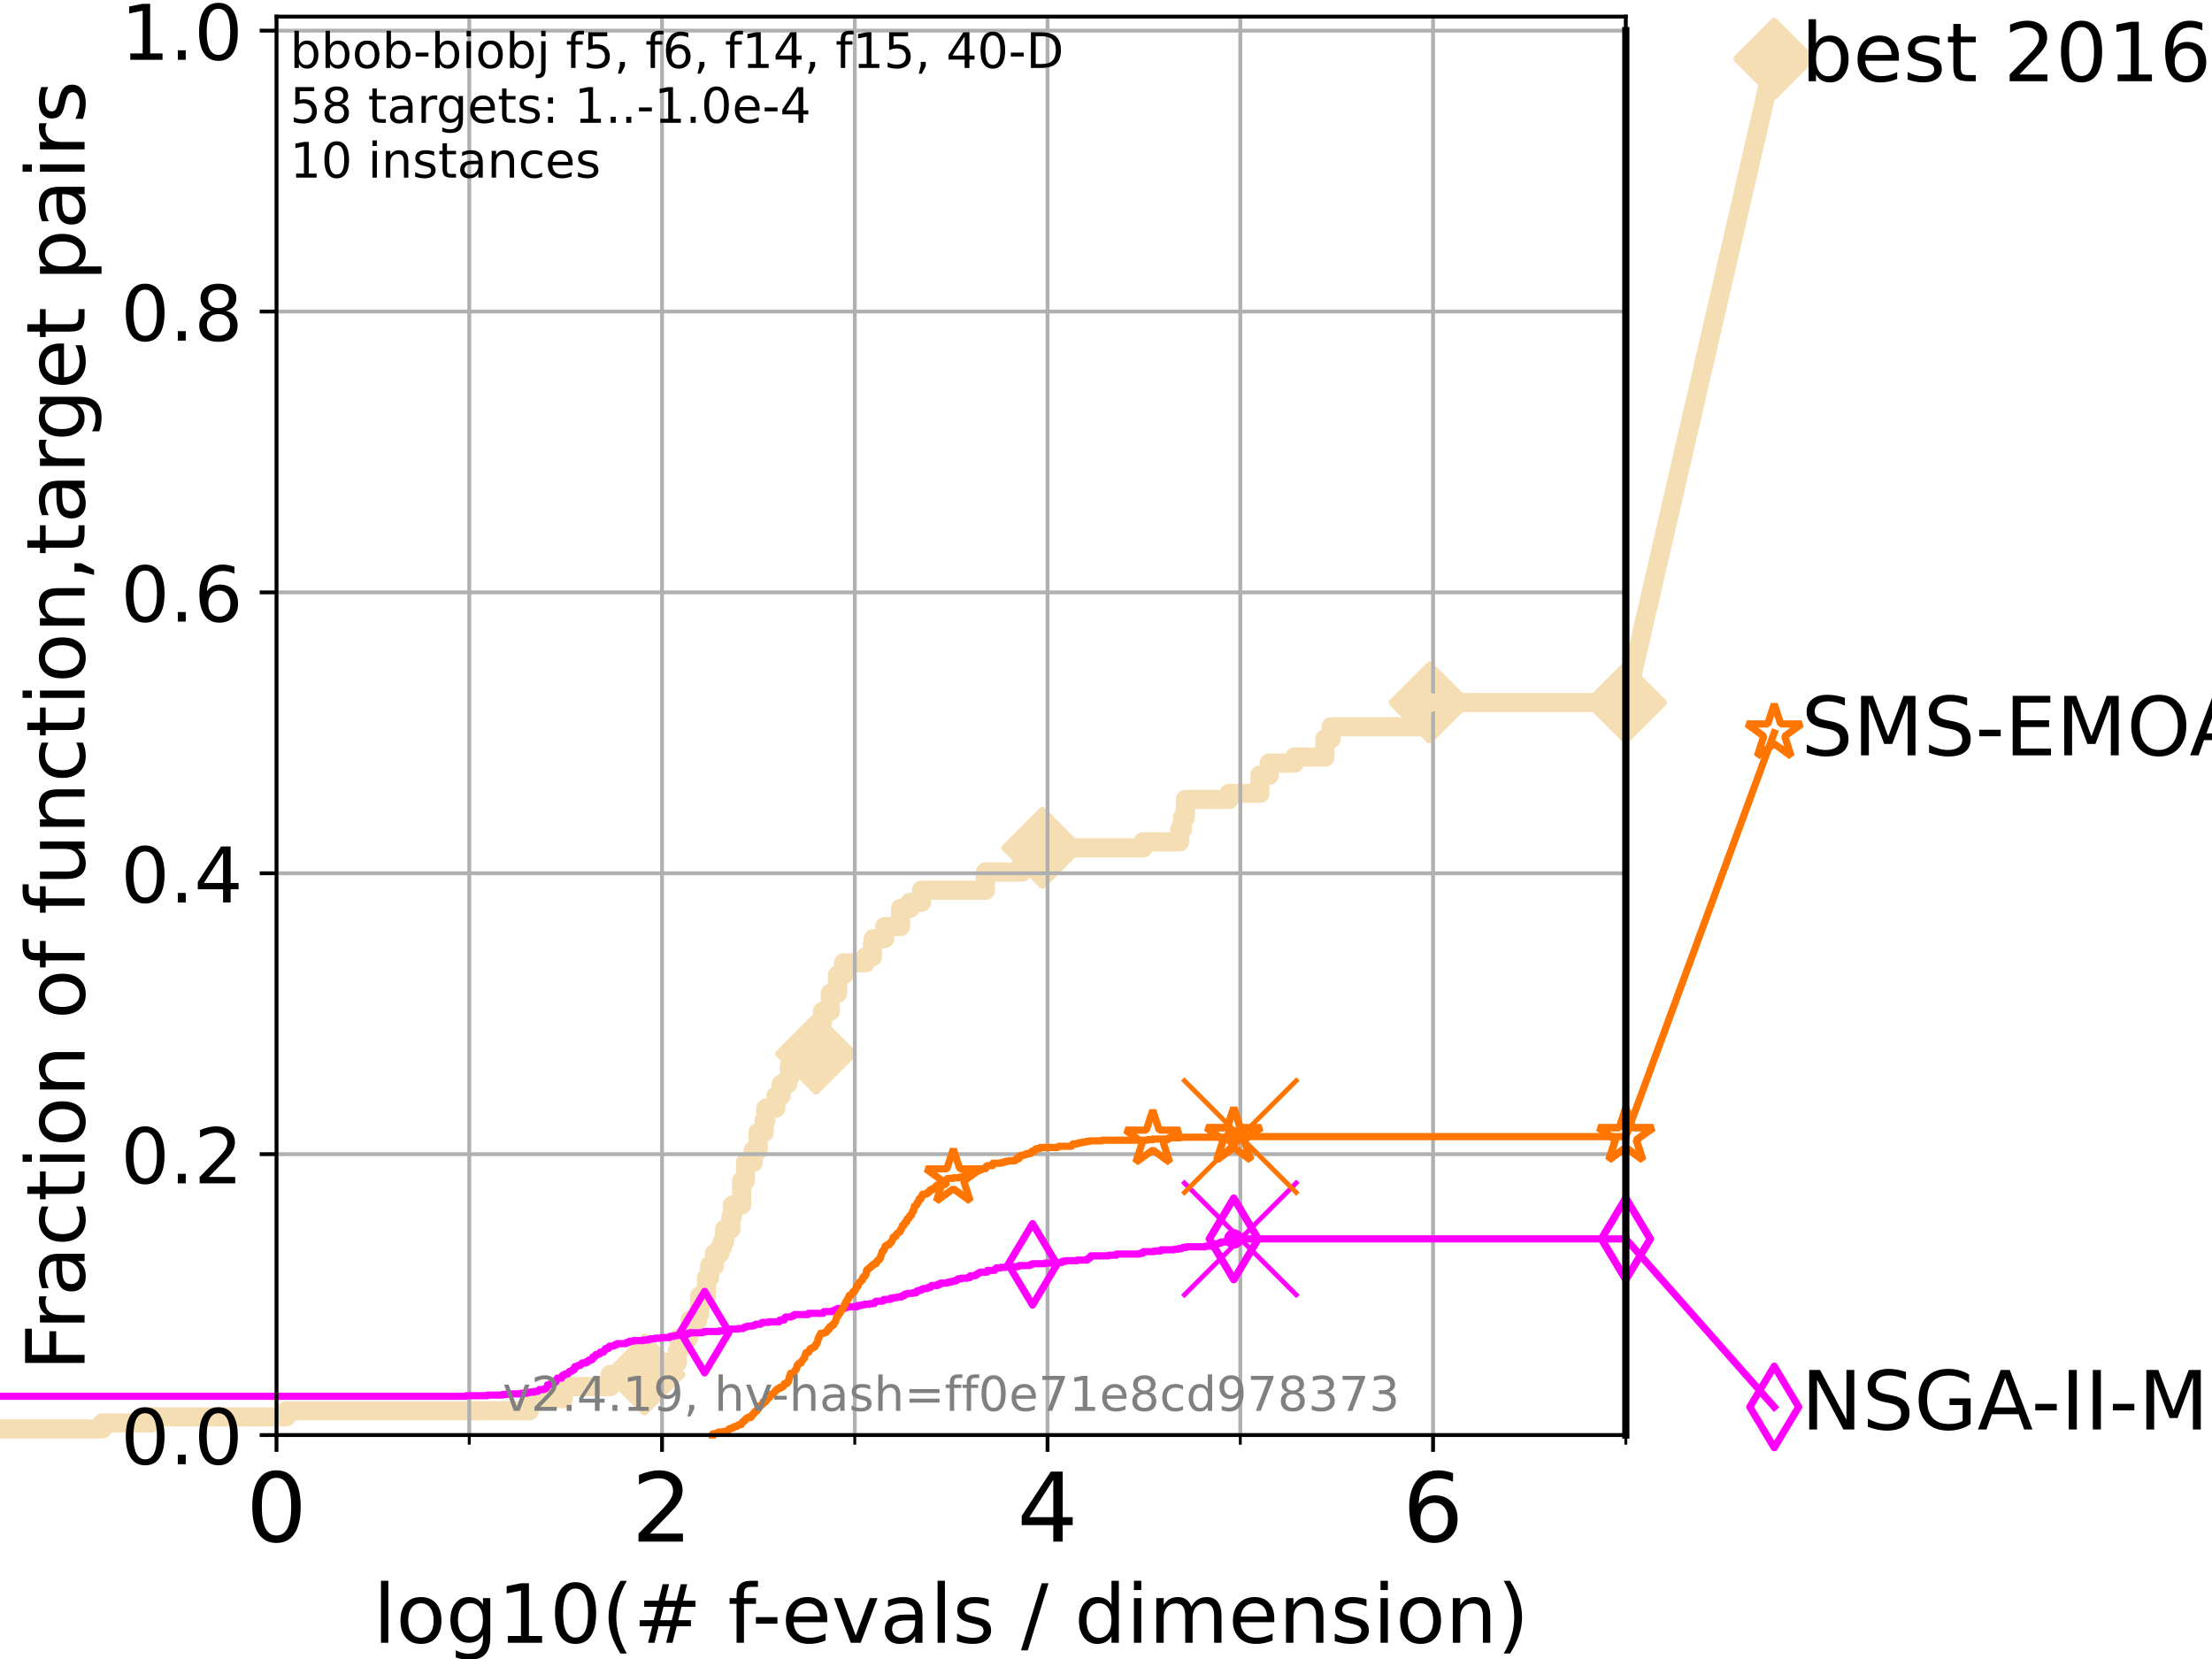 <?xml version="1.0" encoding="utf-8" standalone="no"?>
<!DOCTYPE svg PUBLIC "-//W3C//DTD SVG 1.1//EN"
  "http://www.w3.org/Graphics/SVG/1.1/DTD/svg11.dtd">
<!-- Created with matplotlib (https://matplotlib.org/) -->
<svg height="345.6pt" version="1.1" viewBox="0 0 460.8 345.6" width="460.8pt" xmlns="http://www.w3.org/2000/svg" xmlns:xlink="http://www.w3.org/1999/xlink">
 <defs>
  <style type="text/css">*{stroke-linecap:butt;stroke-linejoin:round;}</style>
 </defs>
 <g id="figure_1">
  <g id="patch_1">
   <path d="M 0 345.6 
L 460.8 345.6 
L 460.8 0 
L 0 0 
z
" style="fill:#ffffff;"/>
  </g>
  <g id="axes_1">
   <g id="patch_2">
    <path d="M 57.6 298.944 
L 338.688 298.944 
L 338.688 3.456 
L 57.6 3.456 
z
" style="fill:#ffffff;"/>
   </g>
   <g id="line2d_1">
    <path d="M -1 297.683 
L 21.336 297.683 
L 21.336 296.422 
L 31.587 296.422 
L 31.587 295.161 
L 59.654 295.161 
L 59.654 293.9 
L 110.274 293.9 
L 110.274 291.378 
L 117.345 291.378 
L 117.345 288.856 
L 127.1 288.856 
L 127.1 286.334 
L 134.279 286.334 
L 134.279 283.811 
L 141.127 283.811 
L 141.127 281.289 
L 141.521 281.289 
L 141.521 278.767 
L 143.442 278.767 
L 143.442 277.506 
L 143.713 277.506 
L 143.713 274.984 
L 145.376 274.984 
L 145.376 273.723 
L 145.763 273.723 
L 145.763 269.94 
L 147.185 269.94 
L 147.185 266.157 
L 147.817 266.157 
L 147.817 263.635 
L 148.845 263.635 
L 148.845 261.113 
L 149.96 261.113 
L 149.96 259.852 
L 150.485 259.852 
L 150.485 258.591 
L 150.964 258.591 
L 150.964 256.068 
L 152.251 256.068 
L 152.251 253.546 
L 152.559 253.546 
L 152.559 251.024 
L 154.489 251.024 
L 154.489 247.241 
L 154.519 247.241 
L 154.519 245.98 
L 155.292 245.98 
L 155.292 242.197 
L 156.893 242.197 
L 156.893 239.675 
L 157.918 239.675 
L 157.918 235.892 
L 159.19 235.892 
L 159.19 233.37 
L 159.543 233.37 
L 159.543 230.848 
L 161.636 230.848 
L 161.636 228.325 
L 162.719 228.325 
L 162.719 225.803 
L 164.097 225.803 
L 164.097 224.542 
L 164.455 224.542 
L 164.455 222.02 
L 165.848 222.02 
L 165.848 220.759 
L 166.702 220.759 
L 166.702 219.498 
L 169.996 219.498 
L 169.996 216.976 
L 170.505 216.976 
L 170.505 213.193 
L 171.355 213.193 
L 171.355 210.671 
L 172.963 210.671 
L 172.963 206.888 
L 174.49 206.888 
L 174.49 203.105 
L 175.743 203.105 
L 175.743 200.583 
L 180.29 200.583 
L 180.29 199.321 
L 181.743 199.321 
L 181.743 196.799 
L 181.903 196.799 
L 181.903 195.538 
L 184.284 195.538 
L 184.284 193.016 
L 187.598 193.016 
L 187.598 189.233 
L 189.557 189.233 
L 189.557 187.972 
L 191.976 187.972 
L 191.976 185.45 
L 205.272 185.45 
L 205.272 181.667 
L 212.895 181.667 
L 212.895 179.145 
L 217.149 179.145 
L 217.149 176.623 
L 238.133 176.623 
L 238.133 175.362 
L 245.756 175.362 
L 245.756 172.84 
L 246.327 172.84 
L 246.327 170.317 
L 246.927 170.317 
L 246.927 166.534 
L 256.038 166.534 
L 256.038 165.273 
L 262.46 165.273 
L 262.46 161.49 
L 264.404 161.49 
L 264.404 158.968 
L 269.672 158.968 
L 269.672 157.707 
L 276 157.707 
L 276 153.924 
L 277.281 153.924 
L 277.281 151.402 
L 297.236 151.402 
L 297.236 147.619 
L 297.838 147.619 
L 297.838 146.358 
L 338.688 146.358 
" style="fill:none;stroke:#f5deb3;stroke-linecap:square;stroke-width:4;"/>
   </g>
   <g id="line2d_2">
    <defs>
     <path d="M 0 7.778 
L 7.778 0 
L 0 -7.778 
L -7.778 0 
z
" id="m2fc56d6700" style="stroke:#f5deb3;stroke-linejoin:miter;stroke-width:1.5;"/>
    </defs>
    <g>
     <use style="fill:#f5deb3;stroke:#f5deb3;stroke-linejoin:miter;stroke-width:1.5;" x="134.279" xlink:href="#m2fc56d6700" y="286.334"/>
     <use style="fill:#f5deb3;stroke:#f5deb3;stroke-linejoin:miter;stroke-width:1.5;" x="169.996" xlink:href="#m2fc56d6700" y="219.498"/>
     <use style="fill:#f5deb3;stroke:#f5deb3;stroke-linejoin:miter;stroke-width:1.5;" x="217.149" xlink:href="#m2fc56d6700" y="176.623"/>
     <use style="fill:#f5deb3;stroke:#f5deb3;stroke-linejoin:miter;stroke-width:1.5;" x="297.838" xlink:href="#m2fc56d6700" y="146.358"/>
     <use style="fill:#f5deb3;stroke:#f5deb3;stroke-linejoin:miter;stroke-width:1.5;" x="297.838" xlink:href="#m2fc56d6700" y="146.358"/>
     <use style="fill:#f5deb3;stroke:#f5deb3;stroke-linejoin:miter;stroke-width:1.5;" x="338.688" xlink:href="#m2fc56d6700" y="146.358"/>
    </g>
   </g>
   <g id="line2d_3">
    <path style="fill:none;stroke:#f5deb3;stroke-linecap:square;stroke-width:4;"/>
    <g/>
   </g>
   <g id="line2d_4">
    <path d="M 338.688 146.358 
L 369.608 12.233 
" style="fill:none;stroke:#f5deb3;stroke-linecap:square;stroke-width:4;"/>
    <g>
     <use style="fill:#f5deb3;stroke:#f5deb3;stroke-linejoin:miter;stroke-width:1.5;" x="338.688" xlink:href="#m2fc56d6700" y="146.358"/>
     <use style="fill:#f5deb3;stroke:#f5deb3;stroke-linejoin:miter;stroke-width:1.5;" x="369.608" xlink:href="#m2fc56d6700" y="12.233"/>
    </g>
   </g>
   <g id="matplotlib.axis_1">
    <g id="xtick_1">
     <g id="line2d_5">
      <path clip-path="url(#pea8bc87697)" d="M 57.6 298.944 
L 57.6 3.456 
" style="fill:none;stroke:#b0b0b0;stroke-linecap:square;stroke-width:0.8;"/>
     </g>
     <g id="line2d_6">
      <defs>
       <path d="M 0 0 
L 0 3.5 
" id="m4afc3ba47e" style="stroke:#000000;stroke-width:0.8;"/>
      </defs>
      <g>
       <use style="stroke:#000000;stroke-width:0.8;" x="57.6" xlink:href="#m4afc3ba47e" y="298.944"/>
      </g>
     </g>
     <g id="text_1">
      <!-- 0 -->
      <g transform="translate(51.237 321.141)scale(0.2 -0.2)">
       <defs>
        <path d="M 31.781 66.406 
Q 24.172 66.406 20.328 58.906 
Q 16.5 51.422 16.5 36.375 
Q 16.5 21.391 20.328 13.891 
Q 24.172 6.391 31.781 6.391 
Q 39.453 6.391 43.281 13.891 
Q 47.125 21.391 47.125 36.375 
Q 47.125 51.422 43.281 58.906 
Q 39.453 66.406 31.781 66.406 
z
M 31.781 74.219 
Q 44.047 74.219 50.516 64.516 
Q 56.984 54.828 56.984 36.375 
Q 56.984 17.969 50.516 8.266 
Q 44.047 -1.422 31.781 -1.422 
Q 19.531 -1.422 13.062 8.266 
Q 6.594 17.969 6.594 36.375 
Q 6.594 54.828 13.062 64.516 
Q 19.531 74.219 31.781 74.219 
z
" id="DejaVuSans-48"/>
       </defs>
       <use xlink:href="#DejaVuSans-48"/>
      </g>
     </g>
    </g>
    <g id="xtick_2">
     <g id="line2d_7">
      <path clip-path="url(#pea8bc87697)" d="M 137.911 298.944 
L 137.911 3.456 
" style="fill:none;stroke:#b0b0b0;stroke-linecap:square;stroke-width:0.8;"/>
     </g>
     <g id="line2d_8">
      <g>
       <use style="stroke:#000000;stroke-width:0.8;" x="137.911" xlink:href="#m4afc3ba47e" y="298.944"/>
      </g>
     </g>
     <g id="text_2">
      <!-- 2 -->
      <g transform="translate(131.548 321.141)scale(0.2 -0.2)">
       <defs>
        <path d="M 19.188 8.297 
L 53.609 8.297 
L 53.609 0 
L 7.328 0 
L 7.328 8.297 
Q 12.938 14.109 22.625 23.891 
Q 32.328 33.688 34.812 36.531 
Q 39.547 41.844 41.422 45.531 
Q 43.312 49.219 43.312 52.781 
Q 43.312 58.594 39.234 62.25 
Q 35.156 65.922 28.609 65.922 
Q 23.969 65.922 18.812 64.312 
Q 13.672 62.703 7.812 59.422 
L 7.812 69.391 
Q 13.766 71.781 18.938 73 
Q 24.125 74.219 28.422 74.219 
Q 39.75 74.219 46.484 68.547 
Q 53.219 62.891 53.219 53.422 
Q 53.219 48.922 51.531 44.891 
Q 49.859 40.875 45.406 35.406 
Q 44.188 33.984 37.641 27.219 
Q 31.109 20.453 19.188 8.297 
z
" id="DejaVuSans-50"/>
       </defs>
       <use xlink:href="#DejaVuSans-50"/>
      </g>
     </g>
    </g>
    <g id="xtick_3">
     <g id="line2d_9">
      <path clip-path="url(#pea8bc87697)" d="M 218.222 298.944 
L 218.222 3.456 
" style="fill:none;stroke:#b0b0b0;stroke-linecap:square;stroke-width:0.8;"/>
     </g>
     <g id="line2d_10">
      <g>
       <use style="stroke:#000000;stroke-width:0.8;" x="218.222" xlink:href="#m4afc3ba47e" y="298.944"/>
      </g>
     </g>
     <g id="text_3">
      <!-- 4 -->
      <g transform="translate(211.859 321.141)scale(0.2 -0.2)">
       <defs>
        <path d="M 37.797 64.312 
L 12.891 25.391 
L 37.797 25.391 
z
M 35.203 72.906 
L 47.609 72.906 
L 47.609 25.391 
L 58.016 25.391 
L 58.016 17.188 
L 47.609 17.188 
L 47.609 0 
L 37.797 0 
L 37.797 17.188 
L 4.891 17.188 
L 4.891 26.703 
z
" id="DejaVuSans-52"/>
       </defs>
       <use xlink:href="#DejaVuSans-52"/>
      </g>
     </g>
    </g>
    <g id="xtick_4">
     <g id="line2d_11">
      <path clip-path="url(#pea8bc87697)" d="M 298.533 298.944 
L 298.533 3.456 
" style="fill:none;stroke:#b0b0b0;stroke-linecap:square;stroke-width:0.8;"/>
     </g>
     <g id="line2d_12">
      <g>
       <use style="stroke:#000000;stroke-width:0.8;" x="298.533" xlink:href="#m4afc3ba47e" y="298.944"/>
      </g>
     </g>
     <g id="text_4">
      <!-- 6 -->
      <g transform="translate(292.17 321.141)scale(0.2 -0.2)">
       <defs>
        <path d="M 33.016 40.375 
Q 26.375 40.375 22.484 35.828 
Q 18.609 31.297 18.609 23.391 
Q 18.609 15.531 22.484 10.953 
Q 26.375 6.391 33.016 6.391 
Q 39.656 6.391 43.531 10.953 
Q 47.406 15.531 47.406 23.391 
Q 47.406 31.297 43.531 35.828 
Q 39.656 40.375 33.016 40.375 
z
M 52.594 71.297 
L 52.594 62.312 
Q 48.875 64.062 45.094 64.984 
Q 41.312 65.922 37.594 65.922 
Q 27.828 65.922 22.672 59.328 
Q 17.531 52.734 16.797 39.406 
Q 19.672 43.656 24.016 45.922 
Q 28.375 48.188 33.594 48.188 
Q 44.578 48.188 50.953 41.516 
Q 57.328 34.859 57.328 23.391 
Q 57.328 12.156 50.688 5.359 
Q 44.047 -1.422 33.016 -1.422 
Q 20.359 -1.422 13.672 8.266 
Q 6.984 17.969 6.984 36.375 
Q 6.984 53.656 15.188 63.938 
Q 23.391 74.219 37.203 74.219 
Q 40.922 74.219 44.703 73.484 
Q 48.484 72.75 52.594 71.297 
z
" id="DejaVuSans-54"/>
       </defs>
       <use xlink:href="#DejaVuSans-54"/>
      </g>
     </g>
    </g>
    <g id="xtick_5">
     <g id="line2d_13">
      <path clip-path="url(#pea8bc87697)" d="M 97.755 298.944 
L 97.755 3.456 
" style="fill:none;stroke:#b0b0b0;stroke-linecap:square;stroke-width:0.8;"/>
     </g>
     <g id="line2d_14">
      <defs>
       <path d="M 0 0 
L 0 2 
" id="m383dff0285" style="stroke:#000000;stroke-width:0.6;"/>
      </defs>
      <g>
       <use style="stroke:#000000;stroke-width:0.6;" x="97.755" xlink:href="#m383dff0285" y="298.944"/>
      </g>
     </g>
    </g>
    <g id="xtick_6">
     <g id="line2d_15">
      <path clip-path="url(#pea8bc87697)" d="M 178.066 298.944 
L 178.066 3.456 
" style="fill:none;stroke:#b0b0b0;stroke-linecap:square;stroke-width:0.8;"/>
     </g>
     <g id="line2d_16">
      <g>
       <use style="stroke:#000000;stroke-width:0.6;" x="178.066" xlink:href="#m383dff0285" y="298.944"/>
      </g>
     </g>
    </g>
    <g id="xtick_7">
     <g id="line2d_17">
      <path clip-path="url(#pea8bc87697)" d="M 258.377 298.944 
L 258.377 3.456 
" style="fill:none;stroke:#b0b0b0;stroke-linecap:square;stroke-width:0.8;"/>
     </g>
     <g id="line2d_18">
      <g>
       <use style="stroke:#000000;stroke-width:0.6;" x="258.377" xlink:href="#m383dff0285" y="298.944"/>
      </g>
     </g>
    </g>
    <g id="xtick_8">
     <g id="line2d_19">
      <path clip-path="url(#pea8bc87697)" d="M 338.688 298.944 
L 338.688 3.456 
" style="fill:none;stroke:#b0b0b0;stroke-linecap:square;stroke-width:0.8;"/>
     </g>
     <g id="line2d_20">
      <g>
       <use style="stroke:#000000;stroke-width:0.6;" x="338.688" xlink:href="#m383dff0285" y="298.944"/>
      </g>
     </g>
    </g>
    <g id="text_5">
     <!-- log10(# f-evals / dimension) -->
     <g transform="translate(77.764 342.218)scale(0.17 -0.17)">
      <defs>
       <path d="M 9.422 75.984 
L 18.406 75.984 
L 18.406 0 
L 9.422 0 
z
" id="DejaVuSans-108"/>
       <path d="M 30.609 48.391 
Q 23.391 48.391 19.188 42.75 
Q 14.984 37.109 14.984 27.297 
Q 14.984 17.484 19.156 11.844 
Q 23.344 6.203 30.609 6.203 
Q 37.797 6.203 41.984 11.859 
Q 46.188 17.531 46.188 27.297 
Q 46.188 37.016 41.984 42.703 
Q 37.797 48.391 30.609 48.391 
z
M 30.609 56 
Q 42.328 56 49.016 48.375 
Q 55.719 40.766 55.719 27.297 
Q 55.719 13.875 49.016 6.219 
Q 42.328 -1.422 30.609 -1.422 
Q 18.844 -1.422 12.172 6.219 
Q 5.516 13.875 5.516 27.297 
Q 5.516 40.766 12.172 48.375 
Q 18.844 56 30.609 56 
z
" id="DejaVuSans-111"/>
       <path d="M 45.406 27.984 
Q 45.406 37.75 41.375 43.109 
Q 37.359 48.484 30.078 48.484 
Q 22.859 48.484 18.828 43.109 
Q 14.797 37.75 14.797 27.984 
Q 14.797 18.266 18.828 12.891 
Q 22.859 7.516 30.078 7.516 
Q 37.359 7.516 41.375 12.891 
Q 45.406 18.266 45.406 27.984 
z
M 54.391 6.781 
Q 54.391 -7.172 48.188 -13.984 
Q 42 -20.797 29.203 -20.797 
Q 24.469 -20.797 20.266 -20.094 
Q 16.062 -19.391 12.109 -17.922 
L 12.109 -9.188 
Q 16.062 -11.328 19.922 -12.344 
Q 23.781 -13.375 27.781 -13.375 
Q 36.625 -13.375 41.016 -8.766 
Q 45.406 -4.156 45.406 5.172 
L 45.406 9.625 
Q 42.625 4.781 38.281 2.391 
Q 33.938 0 27.875 0 
Q 17.828 0 11.672 7.656 
Q 5.516 15.328 5.516 27.984 
Q 5.516 40.672 11.672 48.328 
Q 17.828 56 27.875 56 
Q 33.938 56 38.281 53.609 
Q 42.625 51.219 45.406 46.391 
L 45.406 54.688 
L 54.391 54.688 
z
" id="DejaVuSans-103"/>
       <path d="M 12.406 8.297 
L 28.516 8.297 
L 28.516 63.922 
L 10.984 60.406 
L 10.984 69.391 
L 28.422 72.906 
L 38.281 72.906 
L 38.281 8.297 
L 54.391 8.297 
L 54.391 0 
L 12.406 0 
z
" id="DejaVuSans-49"/>
       <path d="M 31 75.875 
Q 24.469 64.656 21.281 53.656 
Q 18.109 42.672 18.109 31.391 
Q 18.109 20.125 21.312 9.062 
Q 24.516 -2 31 -13.188 
L 23.188 -13.188 
Q 15.875 -1.703 12.234 9.375 
Q 8.594 20.453 8.594 31.391 
Q 8.594 42.281 12.203 53.312 
Q 15.828 64.359 23.188 75.875 
z
" id="DejaVuSans-40"/>
       <path d="M 51.125 44 
L 36.922 44 
L 32.812 27.688 
L 47.125 27.688 
z
M 43.797 71.781 
L 38.719 51.516 
L 52.984 51.516 
L 58.109 71.781 
L 65.922 71.781 
L 60.891 51.516 
L 76.125 51.516 
L 76.125 44 
L 58.984 44 
L 54.984 27.688 
L 70.516 27.688 
L 70.516 20.219 
L 53.078 20.219 
L 48 0 
L 40.188 0 
L 45.219 20.219 
L 30.906 20.219 
L 25.875 0 
L 18.016 0 
L 23.094 20.219 
L 7.719 20.219 
L 7.719 27.688 
L 24.906 27.688 
L 29 44 
L 13.281 44 
L 13.281 51.516 
L 30.906 51.516 
L 35.891 71.781 
z
" id="DejaVuSans-35"/>
       <path id="DejaVuSans-32"/>
       <path d="M 37.109 75.984 
L 37.109 68.5 
L 28.516 68.5 
Q 23.688 68.5 21.797 66.547 
Q 19.922 64.594 19.922 59.516 
L 19.922 54.688 
L 34.719 54.688 
L 34.719 47.703 
L 19.922 47.703 
L 19.922 0 
L 10.891 0 
L 10.891 47.703 
L 2.297 47.703 
L 2.297 54.688 
L 10.891 54.688 
L 10.891 58.5 
Q 10.891 67.625 15.141 71.797 
Q 19.391 75.984 28.609 75.984 
z
" id="DejaVuSans-102"/>
       <path d="M 4.891 31.391 
L 31.203 31.391 
L 31.203 23.391 
L 4.891 23.391 
z
" id="DejaVuSans-45"/>
       <path d="M 56.203 29.594 
L 56.203 25.203 
L 14.891 25.203 
Q 15.484 15.922 20.484 11.062 
Q 25.484 6.203 34.422 6.203 
Q 39.594 6.203 44.453 7.469 
Q 49.312 8.734 54.109 11.281 
L 54.109 2.781 
Q 49.266 0.734 44.188 -0.344 
Q 39.109 -1.422 33.891 -1.422 
Q 20.797 -1.422 13.156 6.188 
Q 5.516 13.812 5.516 26.812 
Q 5.516 40.234 12.766 48.109 
Q 20.016 56 32.328 56 
Q 43.359 56 49.781 48.891 
Q 56.203 41.797 56.203 29.594 
z
M 47.219 32.234 
Q 47.125 39.594 43.094 43.984 
Q 39.062 48.391 32.422 48.391 
Q 24.906 48.391 20.391 44.141 
Q 15.875 39.891 15.188 32.172 
z
" id="DejaVuSans-101"/>
       <path d="M 2.984 54.688 
L 12.5 54.688 
L 29.594 8.797 
L 46.688 54.688 
L 56.203 54.688 
L 35.688 0 
L 23.484 0 
z
" id="DejaVuSans-118"/>
       <path d="M 34.281 27.484 
Q 23.391 27.484 19.188 25 
Q 14.984 22.516 14.984 16.5 
Q 14.984 11.719 18.141 8.906 
Q 21.297 6.109 26.703 6.109 
Q 34.188 6.109 38.703 11.406 
Q 43.219 16.703 43.219 25.484 
L 43.219 27.484 
z
M 52.203 31.203 
L 52.203 0 
L 43.219 0 
L 43.219 8.297 
Q 40.141 3.328 35.547 0.953 
Q 30.953 -1.422 24.312 -1.422 
Q 15.922 -1.422 10.953 3.297 
Q 6 8.016 6 15.922 
Q 6 25.141 12.172 29.828 
Q 18.359 34.516 30.609 34.516 
L 43.219 34.516 
L 43.219 35.406 
Q 43.219 41.609 39.141 45 
Q 35.062 48.391 27.688 48.391 
Q 23 48.391 18.547 47.266 
Q 14.109 46.141 10.016 43.891 
L 10.016 52.203 
Q 14.938 54.109 19.578 55.047 
Q 24.219 56 28.609 56 
Q 40.484 56 46.344 49.844 
Q 52.203 43.703 52.203 31.203 
z
" id="DejaVuSans-97"/>
       <path d="M 44.281 53.078 
L 44.281 44.578 
Q 40.484 46.531 36.375 47.5 
Q 32.281 48.484 27.875 48.484 
Q 21.188 48.484 17.844 46.438 
Q 14.5 44.391 14.5 40.281 
Q 14.5 37.156 16.891 35.375 
Q 19.281 33.594 26.516 31.984 
L 29.594 31.297 
Q 39.156 29.25 43.188 25.516 
Q 47.219 21.781 47.219 15.094 
Q 47.219 7.469 41.188 3.016 
Q 35.156 -1.422 24.609 -1.422 
Q 20.219 -1.422 15.453 -0.562 
Q 10.688 0.297 5.422 2 
L 5.422 11.281 
Q 10.406 8.688 15.234 7.391 
Q 20.062 6.109 24.812 6.109 
Q 31.156 6.109 34.562 8.281 
Q 37.984 10.453 37.984 14.406 
Q 37.984 18.062 35.516 20.016 
Q 33.062 21.969 24.703 23.781 
L 21.578 24.516 
Q 13.234 26.266 9.516 29.906 
Q 5.812 33.547 5.812 39.891 
Q 5.812 47.609 11.281 51.797 
Q 16.75 56 26.812 56 
Q 31.781 56 36.172 55.266 
Q 40.578 54.547 44.281 53.078 
z
" id="DejaVuSans-115"/>
       <path d="M 25.391 72.906 
L 33.688 72.906 
L 8.297 -9.281 
L 0 -9.281 
z
" id="DejaVuSans-47"/>
       <path d="M 45.406 46.391 
L 45.406 75.984 
L 54.391 75.984 
L 54.391 0 
L 45.406 0 
L 45.406 8.203 
Q 42.578 3.328 38.25 0.953 
Q 33.938 -1.422 27.875 -1.422 
Q 17.969 -1.422 11.734 6.484 
Q 5.516 14.406 5.516 27.297 
Q 5.516 40.188 11.734 48.094 
Q 17.969 56 27.875 56 
Q 33.938 56 38.25 53.625 
Q 42.578 51.266 45.406 46.391 
z
M 14.797 27.297 
Q 14.797 17.391 18.875 11.75 
Q 22.953 6.109 30.078 6.109 
Q 37.203 6.109 41.297 11.75 
Q 45.406 17.391 45.406 27.297 
Q 45.406 37.203 41.297 42.844 
Q 37.203 48.484 30.078 48.484 
Q 22.953 48.484 18.875 42.844 
Q 14.797 37.203 14.797 27.297 
z
" id="DejaVuSans-100"/>
       <path d="M 9.422 54.688 
L 18.406 54.688 
L 18.406 0 
L 9.422 0 
z
M 9.422 75.984 
L 18.406 75.984 
L 18.406 64.594 
L 9.422 64.594 
z
" id="DejaVuSans-105"/>
       <path d="M 52 44.188 
Q 55.375 50.25 60.062 53.125 
Q 64.75 56 71.094 56 
Q 79.641 56 84.281 50.016 
Q 88.922 44.047 88.922 33.016 
L 88.922 0 
L 79.891 0 
L 79.891 32.719 
Q 79.891 40.578 77.094 44.375 
Q 74.312 48.188 68.609 48.188 
Q 61.625 48.188 57.562 43.547 
Q 53.516 38.922 53.516 30.906 
L 53.516 0 
L 44.484 0 
L 44.484 32.719 
Q 44.484 40.625 41.703 44.406 
Q 38.922 48.188 33.109 48.188 
Q 26.219 48.188 22.156 43.531 
Q 18.109 38.875 18.109 30.906 
L 18.109 0 
L 9.078 0 
L 9.078 54.688 
L 18.109 54.688 
L 18.109 46.188 
Q 21.188 51.219 25.484 53.609 
Q 29.781 56 35.688 56 
Q 41.656 56 45.828 52.969 
Q 50 49.953 52 44.188 
z
" id="DejaVuSans-109"/>
       <path d="M 54.891 33.016 
L 54.891 0 
L 45.906 0 
L 45.906 32.719 
Q 45.906 40.484 42.875 44.328 
Q 39.844 48.188 33.797 48.188 
Q 26.516 48.188 22.312 43.547 
Q 18.109 38.922 18.109 30.906 
L 18.109 0 
L 9.078 0 
L 9.078 54.688 
L 18.109 54.688 
L 18.109 46.188 
Q 21.344 51.125 25.703 53.562 
Q 30.078 56 35.797 56 
Q 45.219 56 50.047 50.172 
Q 54.891 44.344 54.891 33.016 
z
" id="DejaVuSans-110"/>
       <path d="M 8.016 75.875 
L 15.828 75.875 
Q 23.141 64.359 26.781 53.312 
Q 30.422 42.281 30.422 31.391 
Q 30.422 20.453 26.781 9.375 
Q 23.141 -1.703 15.828 -13.188 
L 8.016 -13.188 
Q 14.5 -2 17.703 9.062 
Q 20.906 20.125 20.906 31.391 
Q 20.906 42.672 17.703 53.656 
Q 14.5 64.656 8.016 75.875 
z
" id="DejaVuSans-41"/>
      </defs>
      <use xlink:href="#DejaVuSans-108"/>
      <use x="27.783" xlink:href="#DejaVuSans-111"/>
      <use x="88.965" xlink:href="#DejaVuSans-103"/>
      <use x="152.441" xlink:href="#DejaVuSans-49"/>
      <use x="216.064" xlink:href="#DejaVuSans-48"/>
      <use x="279.688" xlink:href="#DejaVuSans-40"/>
      <use x="318.701" xlink:href="#DejaVuSans-35"/>
      <use x="402.49" xlink:href="#DejaVuSans-32"/>
      <use x="434.277" xlink:href="#DejaVuSans-102"/>
      <use x="463.982" xlink:href="#DejaVuSans-45"/>
      <use x="500.066" xlink:href="#DejaVuSans-101"/>
      <use x="561.59" xlink:href="#DejaVuSans-118"/>
      <use x="620.77" xlink:href="#DejaVuSans-97"/>
      <use x="682.049" xlink:href="#DejaVuSans-108"/>
      <use x="709.832" xlink:href="#DejaVuSans-115"/>
      <use x="761.932" xlink:href="#DejaVuSans-32"/>
      <use x="793.719" xlink:href="#DejaVuSans-47"/>
      <use x="827.41" xlink:href="#DejaVuSans-32"/>
      <use x="859.197" xlink:href="#DejaVuSans-100"/>
      <use x="922.674" xlink:href="#DejaVuSans-105"/>
      <use x="950.457" xlink:href="#DejaVuSans-109"/>
      <use x="1047.869" xlink:href="#DejaVuSans-101"/>
      <use x="1109.393" xlink:href="#DejaVuSans-110"/>
      <use x="1172.771" xlink:href="#DejaVuSans-115"/>
      <use x="1224.871" xlink:href="#DejaVuSans-105"/>
      <use x="1252.654" xlink:href="#DejaVuSans-111"/>
      <use x="1313.836" xlink:href="#DejaVuSans-110"/>
      <use x="1377.215" xlink:href="#DejaVuSans-41"/>
     </g>
    </g>
   </g>
   <g id="matplotlib.axis_2">
    <g id="ytick_1">
     <g id="line2d_21">
      <path clip-path="url(#pea8bc87697)" d="M 57.6 298.944 
L 338.688 298.944 
" style="fill:none;stroke:#b0b0b0;stroke-linecap:square;stroke-width:0.8;"/>
     </g>
     <g id="line2d_22">
      <defs>
       <path d="M 0 0 
L -3.5 0 
" id="m5d8c07f502" style="stroke:#000000;stroke-width:0.8;"/>
      </defs>
      <g>
       <use style="stroke:#000000;stroke-width:0.8;" x="57.6" xlink:href="#m5d8c07f502" y="298.944"/>
      </g>
     </g>
     <g id="text_6">
      <!-- 0.0 -->
      <g transform="translate(25.155 305.023)scale(0.16 -0.16)">
       <defs>
        <path d="M 10.688 12.406 
L 21 12.406 
L 21 0 
L 10.688 0 
z
" id="DejaVuSans-46"/>
       </defs>
       <use xlink:href="#DejaVuSans-48"/>
       <use x="63.623" xlink:href="#DejaVuSans-46"/>
       <use x="95.41" xlink:href="#DejaVuSans-48"/>
      </g>
     </g>
    </g>
    <g id="ytick_2">
     <g id="line2d_23">
      <path clip-path="url(#pea8bc87697)" d="M 57.6 240.432 
L 338.688 240.432 
" style="fill:none;stroke:#b0b0b0;stroke-linecap:square;stroke-width:0.8;"/>
     </g>
     <g id="line2d_24">
      <g>
       <use style="stroke:#000000;stroke-width:0.8;" x="57.6" xlink:href="#m5d8c07f502" y="240.432"/>
      </g>
     </g>
     <g id="text_7">
      <!-- 0.2 -->
      <g transform="translate(25.155 246.51)scale(0.16 -0.16)">
       <use xlink:href="#DejaVuSans-48"/>
       <use x="63.623" xlink:href="#DejaVuSans-46"/>
       <use x="95.41" xlink:href="#DejaVuSans-50"/>
      </g>
     </g>
    </g>
    <g id="ytick_3">
     <g id="line2d_25">
      <path clip-path="url(#pea8bc87697)" d="M 57.6 181.919 
L 338.688 181.919 
" style="fill:none;stroke:#b0b0b0;stroke-linecap:square;stroke-width:0.8;"/>
     </g>
     <g id="line2d_26">
      <g>
       <use style="stroke:#000000;stroke-width:0.8;" x="57.6" xlink:href="#m5d8c07f502" y="181.919"/>
      </g>
     </g>
     <g id="text_8">
      <!-- 0.4 -->
      <g transform="translate(25.155 187.998)scale(0.16 -0.16)">
       <use xlink:href="#DejaVuSans-48"/>
       <use x="63.623" xlink:href="#DejaVuSans-46"/>
       <use x="95.41" xlink:href="#DejaVuSans-52"/>
      </g>
     </g>
    </g>
    <g id="ytick_4">
     <g id="line2d_27">
      <path clip-path="url(#pea8bc87697)" d="M 57.6 123.407 
L 338.688 123.407 
" style="fill:none;stroke:#b0b0b0;stroke-linecap:square;stroke-width:0.8;"/>
     </g>
     <g id="line2d_28">
      <g>
       <use style="stroke:#000000;stroke-width:0.8;" x="57.6" xlink:href="#m5d8c07f502" y="123.407"/>
      </g>
     </g>
     <g id="text_9">
      <!-- 0.6 -->
      <g transform="translate(25.155 129.485)scale(0.16 -0.16)">
       <use xlink:href="#DejaVuSans-48"/>
       <use x="63.623" xlink:href="#DejaVuSans-46"/>
       <use x="95.41" xlink:href="#DejaVuSans-54"/>
      </g>
     </g>
    </g>
    <g id="ytick_5">
     <g id="line2d_29">
      <path clip-path="url(#pea8bc87697)" d="M 57.6 64.894 
L 338.688 64.894 
" style="fill:none;stroke:#b0b0b0;stroke-linecap:square;stroke-width:0.8;"/>
     </g>
     <g id="line2d_30">
      <g>
       <use style="stroke:#000000;stroke-width:0.8;" x="57.6" xlink:href="#m5d8c07f502" y="64.894"/>
      </g>
     </g>
     <g id="text_10">
      <!-- 0.8 -->
      <g transform="translate(25.155 70.973)scale(0.16 -0.16)">
       <defs>
        <path d="M 31.781 34.625 
Q 24.75 34.625 20.719 30.859 
Q 16.703 27.094 16.703 20.516 
Q 16.703 13.922 20.719 10.156 
Q 24.75 6.391 31.781 6.391 
Q 38.812 6.391 42.859 10.172 
Q 46.922 13.969 46.922 20.516 
Q 46.922 27.094 42.891 30.859 
Q 38.875 34.625 31.781 34.625 
z
M 21.922 38.812 
Q 15.578 40.375 12.031 44.719 
Q 8.5 49.078 8.5 55.328 
Q 8.5 64.062 14.719 69.141 
Q 20.953 74.219 31.781 74.219 
Q 42.672 74.219 48.875 69.141 
Q 55.078 64.062 55.078 55.328 
Q 55.078 49.078 51.531 44.719 
Q 48 40.375 41.703 38.812 
Q 48.828 37.156 52.797 32.312 
Q 56.781 27.484 56.781 20.516 
Q 56.781 9.906 50.312 4.234 
Q 43.844 -1.422 31.781 -1.422 
Q 19.734 -1.422 13.25 4.234 
Q 6.781 9.906 6.781 20.516 
Q 6.781 27.484 10.781 32.312 
Q 14.797 37.156 21.922 38.812 
z
M 18.312 54.391 
Q 18.312 48.734 21.844 45.562 
Q 25.391 42.391 31.781 42.391 
Q 38.141 42.391 41.719 45.562 
Q 45.312 48.734 45.312 54.391 
Q 45.312 60.062 41.719 63.234 
Q 38.141 66.406 31.781 66.406 
Q 25.391 66.406 21.844 63.234 
Q 18.312 60.062 18.312 54.391 
z
" id="DejaVuSans-56"/>
       </defs>
       <use xlink:href="#DejaVuSans-48"/>
       <use x="63.623" xlink:href="#DejaVuSans-46"/>
       <use x="95.41" xlink:href="#DejaVuSans-56"/>
      </g>
     </g>
    </g>
    <g id="ytick_6">
     <g id="line2d_31">
      <path clip-path="url(#pea8bc87697)" d="M 57.6 6.382 
L 338.688 6.382 
" style="fill:none;stroke:#b0b0b0;stroke-linecap:square;stroke-width:0.8;"/>
     </g>
     <g id="line2d_32">
      <g>
       <use style="stroke:#000000;stroke-width:0.8;" x="57.6" xlink:href="#m5d8c07f502" y="6.382"/>
      </g>
     </g>
     <g id="text_11">
      <!-- 1.0 -->
      <g transform="translate(25.155 12.46)scale(0.16 -0.16)">
       <use xlink:href="#DejaVuSans-49"/>
       <use x="63.623" xlink:href="#DejaVuSans-46"/>
       <use x="95.41" xlink:href="#DejaVuSans-48"/>
      </g>
     </g>
    </g>
    <g id="text_12">
     <!-- Fraction of function,target pairs -->
     <g transform="translate(17.62 285.585)rotate(-90)scale(0.17 -0.17)">
      <defs>
       <path d="M 9.812 72.906 
L 51.703 72.906 
L 51.703 64.594 
L 19.672 64.594 
L 19.672 43.109 
L 48.578 43.109 
L 48.578 34.812 
L 19.672 34.812 
L 19.672 0 
L 9.812 0 
z
" id="DejaVuSans-70"/>
       <path d="M 41.109 46.297 
Q 39.594 47.172 37.812 47.578 
Q 36.031 48 33.891 48 
Q 26.266 48 22.188 43.047 
Q 18.109 38.094 18.109 28.812 
L 18.109 0 
L 9.078 0 
L 9.078 54.688 
L 18.109 54.688 
L 18.109 46.188 
Q 20.953 51.172 25.484 53.578 
Q 30.031 56 36.531 56 
Q 37.453 56 38.578 55.875 
Q 39.703 55.766 41.062 55.516 
z
" id="DejaVuSans-114"/>
       <path d="M 48.781 52.594 
L 48.781 44.188 
Q 44.969 46.297 41.141 47.344 
Q 37.312 48.391 33.406 48.391 
Q 24.656 48.391 19.812 42.844 
Q 14.984 37.312 14.984 27.297 
Q 14.984 17.281 19.812 11.734 
Q 24.656 6.203 33.406 6.203 
Q 37.312 6.203 41.141 7.25 
Q 44.969 8.297 48.781 10.406 
L 48.781 2.094 
Q 45.016 0.344 40.984 -0.531 
Q 36.969 -1.422 32.422 -1.422 
Q 20.062 -1.422 12.781 6.344 
Q 5.516 14.109 5.516 27.297 
Q 5.516 40.672 12.859 48.328 
Q 20.219 56 33.016 56 
Q 37.156 56 41.109 55.141 
Q 45.062 54.297 48.781 52.594 
z
" id="DejaVuSans-99"/>
       <path d="M 18.312 70.219 
L 18.312 54.688 
L 36.812 54.688 
L 36.812 47.703 
L 18.312 47.703 
L 18.312 18.016 
Q 18.312 11.328 20.141 9.422 
Q 21.969 7.516 27.594 7.516 
L 36.812 7.516 
L 36.812 0 
L 27.594 0 
Q 17.188 0 13.234 3.875 
Q 9.281 7.766 9.281 18.016 
L 9.281 47.703 
L 2.688 47.703 
L 2.688 54.688 
L 9.281 54.688 
L 9.281 70.219 
z
" id="DejaVuSans-116"/>
       <path d="M 8.5 21.578 
L 8.5 54.688 
L 17.484 54.688 
L 17.484 21.922 
Q 17.484 14.156 20.5 10.266 
Q 23.531 6.391 29.594 6.391 
Q 36.859 6.391 41.078 11.031 
Q 45.312 15.672 45.312 23.688 
L 45.312 54.688 
L 54.297 54.688 
L 54.297 0 
L 45.312 0 
L 45.312 8.406 
Q 42.047 3.422 37.719 1 
Q 33.406 -1.422 27.688 -1.422 
Q 18.266 -1.422 13.375 4.438 
Q 8.5 10.297 8.5 21.578 
z
M 31.109 56 
z
" id="DejaVuSans-117"/>
       <path d="M 11.719 12.406 
L 22.016 12.406 
L 22.016 4 
L 14.016 -11.625 
L 7.719 -11.625 
L 11.719 4 
z
" id="DejaVuSans-44"/>
       <path d="M 18.109 8.203 
L 18.109 -20.797 
L 9.078 -20.797 
L 9.078 54.688 
L 18.109 54.688 
L 18.109 46.391 
Q 20.953 51.266 25.266 53.625 
Q 29.594 56 35.594 56 
Q 45.562 56 51.781 48.094 
Q 58.016 40.188 58.016 27.297 
Q 58.016 14.406 51.781 6.484 
Q 45.562 -1.422 35.594 -1.422 
Q 29.594 -1.422 25.266 0.953 
Q 20.953 3.328 18.109 8.203 
z
M 48.688 27.297 
Q 48.688 37.203 44.609 42.844 
Q 40.531 48.484 33.406 48.484 
Q 26.266 48.484 22.188 42.844 
Q 18.109 37.203 18.109 27.297 
Q 18.109 17.391 22.188 11.75 
Q 26.266 6.109 33.406 6.109 
Q 40.531 6.109 44.609 11.75 
Q 48.688 17.391 48.688 27.297 
z
" id="DejaVuSans-112"/>
      </defs>
      <use xlink:href="#DejaVuSans-70"/>
      <use x="50.27" xlink:href="#DejaVuSans-114"/>
      <use x="91.383" xlink:href="#DejaVuSans-97"/>
      <use x="152.662" xlink:href="#DejaVuSans-99"/>
      <use x="207.643" xlink:href="#DejaVuSans-116"/>
      <use x="246.852" xlink:href="#DejaVuSans-105"/>
      <use x="274.635" xlink:href="#DejaVuSans-111"/>
      <use x="335.816" xlink:href="#DejaVuSans-110"/>
      <use x="399.195" xlink:href="#DejaVuSans-32"/>
      <use x="430.982" xlink:href="#DejaVuSans-111"/>
      <use x="492.164" xlink:href="#DejaVuSans-102"/>
      <use x="527.369" xlink:href="#DejaVuSans-32"/>
      <use x="559.156" xlink:href="#DejaVuSans-102"/>
      <use x="594.361" xlink:href="#DejaVuSans-117"/>
      <use x="657.74" xlink:href="#DejaVuSans-110"/>
      <use x="721.119" xlink:href="#DejaVuSans-99"/>
      <use x="776.1" xlink:href="#DejaVuSans-116"/>
      <use x="815.309" xlink:href="#DejaVuSans-105"/>
      <use x="843.092" xlink:href="#DejaVuSans-111"/>
      <use x="904.273" xlink:href="#DejaVuSans-110"/>
      <use x="967.652" xlink:href="#DejaVuSans-44"/>
      <use x="999.439" xlink:href="#DejaVuSans-116"/>
      <use x="1038.648" xlink:href="#DejaVuSans-97"/>
      <use x="1099.928" xlink:href="#DejaVuSans-114"/>
      <use x="1139.291" xlink:href="#DejaVuSans-103"/>
      <use x="1202.768" xlink:href="#DejaVuSans-101"/>
      <use x="1264.291" xlink:href="#DejaVuSans-116"/>
      <use x="1303.5" xlink:href="#DejaVuSans-32"/>
      <use x="1335.287" xlink:href="#DejaVuSans-112"/>
      <use x="1398.764" xlink:href="#DejaVuSans-97"/>
      <use x="1460.043" xlink:href="#DejaVuSans-105"/>
      <use x="1487.826" xlink:href="#DejaVuSans-114"/>
      <use x="1528.939" xlink:href="#DejaVuSans-115"/>
     </g>
    </g>
   </g>
   <g id="line2d_33">
    <defs>
     <path d="M 0 1.5 
C 0.398 1.5 0.779 1.342 1.061 1.061 
C 1.342 0.779 1.5 0.398 1.5 0 
C 1.5 -0.398 1.342 -0.779 1.061 -1.061 
C 0.779 -1.342 0.398 -1.5 0 -1.5 
C -0.398 -1.5 -0.779 -1.342 -1.061 -1.061 
C -1.342 -0.779 -1.5 -0.398 -1.5 0 
C -1.5 0.398 -1.342 0.779 -1.061 1.061 
C -0.779 1.342 -0.398 1.5 0 1.5 
z
" id="m027782ba89" style="stroke:#f5deb3;"/>
    </defs>
    <g>
     <use style="fill:#f5deb3;stroke:#f5deb3;" x="297.838" xlink:href="#m027782ba89" y="146.358"/>
     <use style="fill:#f5deb3;stroke:#f5deb3;" x="297.838" xlink:href="#m027782ba89" y="146.358"/>
    </g>
   </g>
   <g id="line2d_34">
    <defs>
     <path d="M 0 1.5 
C 0.398 1.5 0.779 1.342 1.061 1.061 
C 1.342 0.779 1.5 0.398 1.5 0 
C 1.5 -0.398 1.342 -0.779 1.061 -1.061 
C 0.779 -1.342 0.398 -1.5 0 -1.5 
C -0.398 -1.5 -0.779 -1.342 -1.061 -1.061 
C -1.342 -0.779 -1.5 -0.398 -1.5 0 
C -1.5 0.398 -1.342 0.779 -1.061 1.061 
C -0.779 1.342 -0.398 1.5 0 1.5 
z
" id="m021ecce6d7" style="stroke:#ff00ff;"/>
    </defs>
    <g>
     <use style="fill:#ff00ff;stroke:#ff00ff;" x="257.016" xlink:href="#m021ecce6d7" y="258.086"/>
     <use style="fill:#ff00ff;stroke:#ff00ff;" x="257.016" xlink:href="#m021ecce6d7" y="258.086"/>
    </g>
   </g>
   <g id="line2d_35">
    <path d="M -1 290.873 
L 97.089 290.873 
L 97.089 290.747 
L 101.507 290.747 
L 101.507 290.621 
L 104.681 290.621 
L 104.681 290.495 
L 105.594 290.495 
L 105.594 290.369 
L 108.484 290.369 
L 108.484 290.243 
L 109.624 290.243 
L 109.624 290.117 
L 110.359 290.117 
L 110.359 289.991 
L 111.286 289.991 
L 111.286 289.864 
L 111.975 289.864 
L 111.975 289.738 
L 112.243 289.738 
L 112.338 289.486 
L 113.186 289.486 
L 113.186 289.36 
L 113.577 289.36 
L 113.577 289.234 
L 113.804 289.234 
L 113.891 288.982 
L 113.96 288.982 
L 114.063 288.477 
L 114.436 288.477 
L 114.436 288.351 
L 114.931 288.351 
L 114.931 288.225 
L 115.429 288.225 
L 115.508 287.973 
L 115.68 287.973 
L 115.68 287.847 
L 115.835 287.847 
L 115.943 287.342 
L 116.081 287.342 
L 116.111 287.09 
L 116.987 287.09 
L 117.088 286.712 
L 117.117 286.712 
L 117.117 286.586 
L 117.246 286.586 
L 117.246 286.46 
L 117.612 286.46 
L 117.612 286.334 
L 117.724 286.334 
L 117.724 286.207 
L 118.351 286.207 
L 118.404 285.955 
L 118.537 285.955 
L 118.577 285.703 
L 118.917 285.703 
L 118.917 285.577 
L 119.25 285.577 
L 119.301 285.325 
L 119.652 285.325 
L 119.752 284.694 
L 120.167 284.694 
L 120.167 284.568 
L 120.394 284.568 
L 120.394 284.442 
L 120.852 284.442 
L 120.852 284.316 
L 121.025 284.316 
L 121.025 284.19 
L 121.163 284.19 
L 121.242 283.938 
L 122.073 283.938 
L 122.105 283.685 
L 122.521 283.685 
L 122.521 283.559 
L 122.668 283.559 
L 122.689 283.307 
L 123.203 283.307 
L 123.203 283.181 
L 123.424 283.181 
L 123.494 282.677 
L 123.82 282.677 
L 123.82 282.55 
L 124.053 282.55 
L 124.13 282.172 
L 124.613 282.172 
L 124.613 282.046 
L 124.938 282.046 
L 125.038 281.668 
L 125.753 281.668 
L 125.84 281.415 
L 125.927 281.415 
L 125.945 281.163 
L 126.117 281.163 
L 126.151 280.911 
L 126.757 280.911 
L 126.847 280.533 
L 127.027 280.533 
L 127.027 280.407 
L 127.815 280.407 
L 127.815 280.281 
L 128.085 280.281 
L 128.085 280.154 
L 128.426 280.154 
L 128.426 280.028 
L 128.568 280.028 
L 128.568 279.902 
L 130.418 279.902 
L 130.525 279.65 
L 131.037 279.65 
L 131.127 279.398 
L 131.95 279.398 
L 131.95 279.272 
L 134.025 279.272 
L 134.025 279.146 
L 135.061 279.146 
L 135.061 279.019 
L 135.507 279.019 
L 135.507 278.893 
L 136.471 278.893 
L 136.471 278.767 
L 137.81 278.767 
L 137.81 278.641 
L 139.49 278.641 
L 139.533 278.389 
L 140.367 278.389 
L 140.367 278.263 
L 141.01 278.263 
L 141.01 278.137 
L 141.921 278.137 
L 141.921 278.011 
L 143.148 278.011 
L 143.148 277.885 
L 143.286 277.885 
L 143.286 277.758 
L 143.676 277.758 
L 143.676 277.632 
L 146.351 277.632 
L 146.351 277.506 
L 146.791 277.506 
L 146.791 277.38 
L 149.791 277.38 
L 149.791 277.254 
L 151.025 277.254 
L 151.025 277.128 
L 151.635 277.128 
L 151.635 277.002 
L 151.823 277.002 
L 151.823 276.876 
L 153.824 276.876 
L 153.824 276.75 
L 154.817 276.75 
L 154.817 276.624 
L 155.054 276.624 
L 155.054 276.497 
L 155.303 276.497 
L 155.303 276.371 
L 155.756 276.371 
L 155.756 276.245 
L 156.833 276.245 
L 156.833 276.119 
L 157.248 276.119 
L 157.248 275.993 
L 157.415 275.993 
L 157.415 275.867 
L 158.442 275.867 
L 158.442 275.741 
L 158.582 275.741 
L 158.582 275.615 
L 158.717 275.615 
L 158.717 275.489 
L 160.118 275.489 
L 160.118 275.362 
L 162.325 275.362 
L 162.402 275.11 
L 162.439 275.11 
L 162.439 274.984 
L 163.362 274.984 
L 163.392 274.606 
L 163.489 274.606 
L 163.489 274.48 
L 163.678 274.48 
L 163.678 274.354 
L 164.802 274.354 
L 164.802 274.228 
L 165.08 274.228 
L 165.08 274.101 
L 165.397 274.101 
L 165.493 273.849 
L 168.353 273.849 
L 168.371 273.597 
L 171.465 273.597 
L 171.511 273.345 
L 171.671 273.345 
L 171.671 273.219 
L 173.376 273.219 
L 173.376 273.093 
L 173.908 273.093 
L 173.919 272.84 
L 174.436 272.84 
L 174.49 272.588 
L 175.866 272.588 
L 175.866 272.462 
L 176.129 272.462 
L 176.129 272.336 
L 176.75 272.336 
L 176.75 272.21 
L 178.633 272.21 
L 178.633 271.958 
L 179.451 271.958 
L 179.451 271.832 
L 180.056 271.832 
L 180.056 271.705 
L 181.112 271.705 
L 181.112 271.579 
L 182.091 271.579 
L 182.091 271.327 
L 182.331 271.327 
L 182.331 271.201 
L 182.468 271.201 
L 182.468 271.075 
L 183.776 271.075 
L 183.776 270.949 
L 184.115 270.949 
L 184.125 270.697 
L 185.484 270.697 
L 185.484 270.444 
L 186.118 270.444 
L 186.118 270.318 
L 186.928 270.318 
L 186.928 270.192 
L 187.772 270.192 
L 187.842 269.94 
L 188.325 269.94 
L 188.413 269.688 
L 188.544 269.688 
L 188.544 269.562 
L 189.077 269.562 
L 189.077 269.436 
L 190.136 269.436 
L 190.136 269.309 
L 190.855 269.309 
L 190.855 269.057 
L 191.003 269.057 
L 191.003 268.931 
L 191.375 268.931 
L 191.375 268.805 
L 191.859 268.805 
L 191.859 268.679 
L 192.05 268.679 
L 192.05 268.553 
L 192.363 268.553 
L 192.363 268.427 
L 193.172 268.427 
L 193.172 268.301 
L 193.429 268.301 
L 193.429 268.175 
L 193.896 268.175 
L 193.896 267.922 
L 194.06 267.922 
L 194.06 267.796 
L 195.342 267.796 
L 195.342 267.544 
L 195.883 267.544 
L 195.931 267.292 
L 197.235 267.292 
L 197.235 267.166 
L 197.754 267.166 
L 197.754 267.04 
L 198.331 267.04 
L 198.331 266.913 
L 198.86 266.913 
L 198.86 266.787 
L 199.241 266.787 
L 199.241 266.661 
L 199.438 266.661 
L 199.534 266.409 
L 200.198 266.409 
L 200.198 266.283 
L 201.508 266.283 
L 201.508 266.157 
L 202.042 266.157 
L 202.1 265.779 
L 203.079 265.779 
L 203.079 265.652 
L 203.371 265.652 
L 203.371 265.526 
L 203.517 265.526 
L 203.517 265.4 
L 203.684 265.4 
L 203.684 265.274 
L 203.914 265.274 
L 203.914 265.148 
L 204.189 265.148 
L 204.189 265.022 
L 205.631 265.022 
L 205.695 264.644 
L 207.213 264.644 
L 207.259 264.391 
L 207.379 264.391 
L 207.379 264.265 
L 207.496 264.265 
L 207.496 264.139 
L 208.447 264.139 
L 208.447 264.013 
L 209.607 264.013 
L 209.607 263.887 
L 211.996 263.887 
L 211.996 263.761 
L 212.355 263.761 
L 212.355 263.635 
L 214.515 263.635 
L 214.515 263.509 
L 214.753 263.509 
L 214.753 263.383 
L 215.106 263.383 
L 215.106 263.256 
L 217.659 263.256 
L 217.659 263.13 
L 219.354 263.13 
L 219.354 263.004 
L 221.23 263.004 
L 221.311 262.752 
L 221.971 262.752 
L 221.971 262.626 
L 224.386 262.626 
L 224.386 262.5 
L 226.454 262.5 
L 226.454 262.248 
L 226.764 262.248 
L 226.764 262.121 
L 227.011 262.121 
L 227.011 261.869 
L 227.241 261.869 
L 227.241 261.617 
L 230.908 261.617 
L 230.908 261.491 
L 232.552 261.491 
L 232.559 261.239 
L 237.39 261.239 
L 237.39 261.113 
L 237.995 261.113 
L 237.995 260.86 
L 238.224 260.86 
L 238.224 260.734 
L 240.454 260.734 
L 240.454 260.608 
L 241.812 260.608 
L 241.843 260.356 
L 244.606 260.356 
L 244.606 260.23 
L 245.51 260.23 
L 245.51 260.104 
L 246.156 260.104 
L 246.156 259.978 
L 246.437 259.978 
L 246.437 259.852 
L 247.127 259.852 
L 247.127 259.726 
L 251.094 259.726 
L 251.094 259.599 
L 252.553 259.599 
L 252.553 259.347 
L 253.041 259.347 
L 253.041 259.095 
L 253.888 259.095 
L 253.888 258.969 
L 254.331 258.969 
L 254.331 258.717 
L 255.972 258.717 
L 255.972 258.591 
L 256.5 258.591 
L 256.5 258.338 
L 256.965 258.338 
L 257.016 258.086 
L 338.688 258.086 
L 338.688 258.086 
" style="fill:none;stroke:#ff00ff;stroke-linecap:square;stroke-width:1.5;"/>
   </g>
   <g id="line2d_36">
    <defs>
     <path d="M 0 8.485 
L 5.091 0 
L 0 -8.485 
L -5.091 0 
z
" id="ma69623904d" style="stroke:#ff00ff;stroke-linejoin:miter;stroke-width:1.5;"/>
    </defs>
    <g>
     <use style="fill-opacity:0;stroke:#ff00ff;stroke-linejoin:miter;stroke-width:1.5;" x="146.791" xlink:href="#ma69623904d" y="277.506"/>
     <use style="fill-opacity:0;stroke:#ff00ff;stroke-linejoin:miter;stroke-width:1.5;" x="215.106" xlink:href="#ma69623904d" y="263.383"/>
     <use style="fill-opacity:0;stroke:#ff00ff;stroke-linejoin:miter;stroke-width:1.5;" x="257.016" xlink:href="#ma69623904d" y="258.086"/>
     <use style="fill-opacity:0;stroke:#ff00ff;stroke-linejoin:miter;stroke-width:1.5;" x="257.016" xlink:href="#ma69623904d" y="258.086"/>
     <use style="fill-opacity:0;stroke:#ff00ff;stroke-linejoin:miter;stroke-width:1.5;" x="338.688" xlink:href="#ma69623904d" y="258.086"/>
    </g>
   </g>
   <g id="line2d_37">
    <path style="fill:none;stroke:#ff00ff;stroke-linecap:square;stroke-width:1.5;"/>
    <g/>
   </g>
   <g id="line2d_38">
    <path clip-path="url(#pea8bc87697)" d="M 258.378 258.086 
" style="fill:none;stroke:#ff00ff;stroke-linecap:square;stroke-width:1.5;"/>
    <defs>
     <path d="M -12 12 
L 12 -12 
M -12 -12 
L 12 12 
" id="mbc344ad7cc" style="stroke:#ff00ff;"/>
    </defs>
    <g clip-path="url(#pea8bc87697)">
     <use style="fill:#ff00ff;stroke:#ff00ff;" x="258.378" xlink:href="#mbc344ad7cc" y="258.086"/>
    </g>
   </g>
   <g id="line2d_39">
    <defs>
     <path d="M 0 1.5 
C 0.398 1.5 0.779 1.342 1.061 1.061 
C 1.342 0.779 1.5 0.398 1.5 0 
C 1.5 -0.398 1.342 -0.779 1.061 -1.061 
C 0.779 -1.342 0.398 -1.5 0 -1.5 
C -0.398 -1.5 -0.779 -1.342 -1.061 -1.061 
C -1.342 -0.779 -1.5 -0.398 -1.5 0 
C -1.5 0.398 -1.342 0.779 -1.061 1.061 
C -0.779 1.342 -0.398 1.5 0 1.5 
z
" id="m8cd6183ae5" style="stroke:#ff7500;"/>
    </defs>
    <g>
     <use style="fill:#ff7500;stroke:#ff7500;" x="257.013" xlink:href="#m8cd6183ae5" y="236.774"/>
     <use style="fill:#ff7500;stroke:#ff7500;" x="257.013" xlink:href="#m8cd6183ae5" y="236.774"/>
    </g>
   </g>
   <g id="line2d_40">
    <path d="M 148.373 298.944 
L 148.373 298.818 
L 148.495 298.818 
L 148.495 298.692 
L 149.139 298.692 
L 149.139 298.566 
L 149.644 298.566 
L 149.682 298.313 
L 150.714 298.313 
L 150.714 298.187 
L 151.52 298.187 
L 151.52 298.061 
L 151.679 298.061 
L 151.776 297.809 
L 151.835 297.809 
L 151.835 297.683 
L 152.103 297.683 
L 152.103 297.557 
L 152.525 297.557 
L 152.525 297.431 
L 152.787 297.431 
L 152.787 297.305 
L 152.987 297.305 
L 152.987 297.179 
L 153.472 297.179 
L 153.472 297.052 
L 153.613 297.052 
L 153.613 296.926 
L 153.845 296.926 
L 153.845 296.8 
L 154.375 296.8 
L 154.375 296.674 
L 154.5 296.674 
L 154.583 296.296 
L 154.779 296.296 
L 154.837 296.044 
L 155.085 296.044 
L 155.127 295.791 
L 155.241 295.791 
L 155.241 295.665 
L 155.454 295.665 
L 155.543 295.413 
L 155.739 295.413 
L 155.739 295.287 
L 156.417 295.287 
L 156.459 294.909 
L 156.7 294.909 
L 156.74 294.656 
L 156.846 294.656 
L 156.846 294.53 
L 157.023 294.53 
L 157.099 294.278 
L 157.242 294.278 
L 157.255 294.026 
L 157.554 294.026 
L 157.554 293.9 
L 157.733 293.9 
L 157.833 293.522 
L 157.85 293.522 
L 157.958 293.143 
L 158.057 293.143 
L 158.068 292.891 
L 158.389 292.891 
L 158.389 292.765 
L 158.611 292.765 
L 158.712 292.513 
L 158.899 292.513 
L 158.956 292.008 
L 159.515 292.008 
L 159.597 291.756 
L 159.668 291.756 
L 159.694 291.504 
L 159.865 291.504 
L 159.969 291.252 
L 160.026 291.252 
L 160.026 291.126 
L 160.317 291.126 
L 160.415 290.747 
L 160.52 290.747 
L 160.567 290.495 
L 160.909 290.495 
L 161.002 290.243 
L 161.2 290.243 
L 161.2 290.117 
L 161.342 290.117 
L 161.409 289.864 
L 161.505 289.864 
L 161.505 289.738 
L 161.617 289.738 
L 161.617 289.612 
L 161.793 289.612 
L 161.858 289.36 
L 162.22 289.36 
L 162.22 289.234 
L 162.426 289.234 
L 162.449 288.982 
L 163.012 288.982 
L 163.117 288.73 
L 163.228 288.73 
L 163.228 288.603 
L 163.344 288.603 
L 163.384 288.225 
L 163.895 288.225 
L 163.895 288.099 
L 164.062 288.099 
L 164.08 287.847 
L 164.232 287.847 
L 164.265 287.468 
L 164.35 287.468 
L 164.445 286.712 
L 164.604 286.712 
L 164.686 286.081 
L 165.228 286.081 
L 165.228 285.955 
L 165.441 285.955 
L 165.529 285.577 
L 165.614 285.577 
L 165.614 285.451 
L 165.747 285.451 
L 165.755 285.199 
L 165.94 285.199 
L 166.035 284.442 
L 166.199 284.442 
L 166.239 284.19 
L 166.331 284.19 
L 166.331 284.064 
L 166.625 284.064 
L 166.625 283.938 
L 166.861 283.938 
L 166.946 283.559 
L 167.117 283.559 
L 167.201 283.307 
L 167.248 283.307 
L 167.35 283.055 
L 167.442 283.055 
L 167.442 282.929 
L 167.603 282.929 
L 167.705 282.424 
L 167.729 282.424 
L 167.813 281.92 
L 167.885 281.92 
L 167.885 281.794 
L 168.253 281.794 
L 168.253 281.668 
L 168.506 281.668 
L 168.565 281.289 
L 168.684 281.289 
L 168.728 281.037 
L 168.808 281.037 
L 168.808 280.911 
L 169.154 280.911 
L 169.154 280.785 
L 169.351 280.785 
L 169.351 280.659 
L 169.688 280.659 
L 169.688 280.533 
L 169.812 280.533 
L 169.882 280.154 
L 169.98 280.154 
L 170.02 279.902 
L 170.208 279.902 
L 170.319 279.524 
L 170.328 279.524 
L 170.389 278.893 
L 170.536 278.893 
L 170.625 278.389 
L 170.754 278.389 
L 170.831 278.011 
L 170.935 278.011 
L 170.935 277.758 
L 171.546 277.758 
L 171.546 277.632 
L 172.017 277.632 
L 172.017 277.506 
L 172.184 277.506 
L 172.234 277.254 
L 172.313 277.254 
L 172.364 277.002 
L 172.685 277.002 
L 172.779 276.497 
L 172.848 276.497 
L 172.848 276.371 
L 173.196 276.371 
L 173.289 276.119 
L 173.318 276.119 
L 173.318 275.993 
L 173.691 275.993 
L 173.744 275.615 
L 173.84 275.615 
L 173.936 275.362 
L 174.061 275.362 
L 174.136 274.858 
L 174.199 274.858 
L 174.267 274.354 
L 174.422 274.354 
L 174.422 274.228 
L 174.535 274.228 
L 174.545 273.975 
L 174.671 273.975 
L 174.671 273.849 
L 174.784 273.849 
L 174.881 273.471 
L 175.06 273.471 
L 175.159 273.093 
L 175.297 273.093 
L 175.39 272.714 
L 175.477 272.714 
L 175.477 272.588 
L 175.599 272.588 
L 175.599 272.462 
L 175.733 272.462 
L 175.811 272.084 
L 175.879 272.084 
L 175.942 271.705 
L 176.111 271.705 
L 176.181 271.201 
L 176.346 271.201 
L 176.368 270.949 
L 176.48 270.949 
L 176.565 270.57 
L 176.758 270.57 
L 176.851 269.94 
L 176.975 269.94 
L 176.975 269.814 
L 177.33 269.814 
L 177.437 269.562 
L 177.473 269.562 
L 177.551 269.309 
L 177.713 269.309 
L 177.713 269.057 
L 177.96 269.057 
L 177.96 268.931 
L 178.116 268.931 
L 178.22 268.679 
L 178.235 268.679 
L 178.311 268.301 
L 178.386 268.301 
L 178.409 267.922 
L 178.761 267.922 
L 178.87 267.418 
L 178.916 267.418 
L 178.973 267.166 
L 179.123 267.166 
L 179.123 267.04 
L 179.289 267.04 
L 179.345 266.787 
L 179.498 266.787 
L 179.498 266.661 
L 179.671 266.661 
L 179.702 266.157 
L 179.884 266.157 
L 179.909 265.905 
L 180.196 265.905 
L 180.282 265.652 
L 180.332 265.652 
L 180.35 265.4 
L 180.446 265.4 
L 180.506 264.644 
L 180.666 264.644 
L 180.732 264.391 
L 180.896 264.391 
L 180.896 264.265 
L 181.065 264.265 
L 181.065 264.139 
L 181.2 264.139 
L 181.2 264.013 
L 181.39 264.013 
L 181.442 263.761 
L 181.708 263.761 
L 181.774 263.509 
L 181.876 263.509 
L 181.876 263.383 
L 182.183 263.383 
L 182.183 263.256 
L 182.496 263.256 
L 182.505 262.878 
L 182.759 262.878 
L 182.854 262.5 
L 183.063 262.5 
L 183.063 262.374 
L 183.267 262.374 
L 183.317 262.121 
L 183.394 262.121 
L 183.407 261.743 
L 183.522 261.743 
L 183.55 261.365 
L 183.648 261.365 
L 183.739 260.734 
L 183.926 260.734 
L 183.926 260.608 
L 184.059 260.608 
L 184.059 260.356 
L 184.183 260.356 
L 184.193 260.104 
L 184.338 260.104 
L 184.396 259.599 
L 184.506 259.599 
L 184.506 259.473 
L 184.74 259.473 
L 184.74 259.347 
L 185.227 259.347 
L 185.313 258.969 
L 185.505 258.969 
L 185.505 258.843 
L 185.661 258.843 
L 185.661 258.591 
L 185.83 258.591 
L 185.904 258.212 
L 185.98 258.212 
L 186.051 257.708 
L 186.389 257.708 
L 186.389 257.582 
L 186.585 257.582 
L 186.629 257.33 
L 186.735 257.33 
L 186.735 257.077 
L 186.86 257.077 
L 186.86 256.951 
L 186.981 256.951 
L 186.981 256.825 
L 187.202 256.825 
L 187.202 256.699 
L 187.394 256.699 
L 187.394 256.573 
L 187.535 256.573 
L 187.606 256.068 
L 187.778 256.068 
L 187.885 255.69 
L 187.906 255.69 
L 187.961 255.312 
L 188.289 255.312 
L 188.342 255.06 
L 188.419 255.06 
L 188.461 254.681 
L 188.648 254.681 
L 188.648 254.555 
L 188.898 254.555 
L 188.958 253.925 
L 189.118 253.925 
L 189.118 253.799 
L 189.377 253.799 
L 189.478 253.294 
L 189.689 253.294 
L 189.689 253.168 
L 189.869 253.168 
L 189.881 252.79 
L 190.002 252.79 
L 190.11 252.285 
L 190.323 252.285 
L 190.361 251.781 
L 190.435 251.781 
L 190.46 251.277 
L 190.72 251.277 
L 190.72 251.15 
L 190.834 251.15 
L 190.834 251.024 
L 190.992 251.024 
L 191.037 250.52 
L 191.277 250.52 
L 191.376 250.268 
L 191.427 250.268 
L 191.449 249.763 
L 191.852 249.763 
L 191.905 249.259 
L 192.101 249.259 
L 192.196 248.754 
L 193.012 248.754 
L 193.012 248.628 
L 193.214 248.628 
L 193.214 248.376 
L 193.552 248.376 
L 193.552 248.124 
L 193.76 248.124 
L 193.76 247.872 
L 194.249 247.872 
L 194.249 247.619 
L 194.711 247.619 
L 194.711 247.493 
L 194.836 247.493 
L 194.925 247.115 
L 195.212 247.115 
L 195.212 246.863 
L 196.607 246.863 
L 196.607 246.611 
L 197.057 246.611 
L 197.084 245.854 
L 197.217 245.854 
L 197.217 245.602 
L 197.437 245.602 
L 197.437 245.476 
L 198.595 245.476 
L 198.595 245.35 
L 199.884 245.35 
L 199.884 245.223 
L 200.649 245.223 
L 200.649 244.971 
L 201.089 244.971 
L 201.089 244.719 
L 201.348 244.719 
L 201.348 244.467 
L 202.478 244.467 
L 202.478 244.215 
L 202.962 244.215 
L 202.962 243.962 
L 203.822 243.962 
L 203.822 243.71 
L 204.428 243.71 
L 204.428 243.458 
L 205.33 243.458 
L 205.33 243.206 
L 205.477 243.206 
L 205.477 242.954 
L 205.693 242.954 
L 205.693 242.828 
L 206.76 242.828 
L 206.824 242.323 
L 208.517 242.323 
L 208.517 242.197 
L 209.039 242.197 
L 209.039 242.071 
L 209.373 242.071 
L 209.373 241.945 
L 210.05 241.945 
L 210.05 241.819 
L 211.459 241.819 
L 211.459 241.566 
L 211.627 241.566 
L 211.627 241.44 
L 212.135 241.44 
L 212.135 241.314 
L 212.333 241.314 
L 212.351 240.81 
L 212.597 240.81 
L 212.597 240.684 
L 213.256 240.684 
L 213.256 240.558 
L 213.796 240.558 
L 213.858 240.305 
L 214.731 240.305 
L 214.831 239.927 
L 215.016 239.927 
L 215.016 239.801 
L 215.521 239.801 
L 215.63 239.423 
L 215.829 239.423 
L 215.829 239.297 
L 216.626 239.297 
L 216.626 239.044 
L 220.311 239.044 
L 220.311 238.918 
L 220.548 238.918 
L 220.548 238.792 
L 223.191 238.792 
L 223.191 238.666 
L 223.359 238.666 
L 223.359 238.54 
L 223.51 238.54 
L 223.51 238.288 
L 224.436 238.288 
L 224.436 238.162 
L 224.844 238.162 
L 224.844 238.036 
L 225.492 238.036 
L 225.492 237.909 
L 226.253 237.909 
L 226.253 237.783 
L 226.922 237.783 
L 226.922 237.657 
L 229.538 237.657 
L 229.538 237.531 
L 239.102 237.531 
L 239.102 237.405 
L 240.141 237.405 
L 240.141 237.279 
L 243.522 237.279 
L 243.522 237.027 
L 245.82 237.027 
L 245.82 236.901 
L 257.013 236.901 
L 257.013 236.774 
L 338.688 236.774 
L 338.688 236.774 
" style="fill:none;stroke:#ff7500;stroke-linecap:square;stroke-width:1.5;"/>
   </g>
   <g id="line2d_41">
    <defs>
     <path d="M 0 -6 
L -1.347 -1.854 
L -5.706 -1.854 
L -2.18 0.708 
L -3.527 4.854 
L -0 2.292 
L 3.527 4.854 
L 2.18 0.708 
L 5.706 -1.854 
L 1.347 -1.854 
z
" id="m746be94039" style="stroke:#ff7500;stroke-linejoin:bevel;stroke-width:1.5;"/>
    </defs>
    <g>
     <use style="fill-opacity:0;stroke:#ff7500;stroke-linejoin:bevel;stroke-width:1.5;" x="198.595" xlink:href="#m746be94039" y="245.35"/>
     <use style="fill-opacity:0;stroke:#ff7500;stroke-linejoin:bevel;stroke-width:1.5;" x="240.141" xlink:href="#m746be94039" y="237.279"/>
     <use style="fill-opacity:0;stroke:#ff7500;stroke-linejoin:bevel;stroke-width:1.5;" x="257.013" xlink:href="#m746be94039" y="236.774"/>
     <use style="fill-opacity:0;stroke:#ff7500;stroke-linejoin:bevel;stroke-width:1.5;" x="257.013" xlink:href="#m746be94039" y="236.774"/>
     <use style="fill-opacity:0;stroke:#ff7500;stroke-linejoin:bevel;stroke-width:1.5;" x="338.688" xlink:href="#m746be94039" y="236.774"/>
    </g>
   </g>
   <g id="line2d_42">
    <path style="fill:none;stroke:#ff7500;stroke-linecap:square;stroke-width:1.5;"/>
    <g/>
   </g>
   <g id="line2d_43">
    <path clip-path="url(#pea8bc87697)" d="M 258.377 236.774 
" style="fill:none;stroke:#ff7500;stroke-linecap:square;stroke-width:1.5;"/>
    <defs>
     <path d="M -12 12 
L 12 -12 
M -12 -12 
L 12 12 
" id="m2a891d8481" style="stroke:#ff7500;"/>
    </defs>
    <g clip-path="url(#pea8bc87697)">
     <use style="fill:#ff7500;stroke:#ff7500;" x="258.377" xlink:href="#m2a891d8481" y="236.774"/>
    </g>
   </g>
   <g id="line2d_44">
    <path d="M 338.688 258.086 
L 369.608 293.093 
" style="fill:none;stroke:#ff00ff;stroke-linecap:square;stroke-width:1.5;"/>
    <g>
     <use style="fill-opacity:0;stroke:#ff00ff;stroke-linejoin:miter;stroke-width:1.5;" x="338.688" xlink:href="#ma69623904d" y="258.086"/>
     <use style="fill-opacity:0;stroke:#ff00ff;stroke-linejoin:miter;stroke-width:1.5;" x="369.608" xlink:href="#ma69623904d" y="293.093"/>
    </g>
   </g>
   <g id="line2d_45">
    <path d="M 338.688 236.774 
L 369.608 152.663 
" style="fill:none;stroke:#ff7500;stroke-linecap:square;stroke-width:1.5;"/>
    <g>
     <use style="fill-opacity:0;stroke:#ff7500;stroke-linejoin:bevel;stroke-width:1.5;" x="338.688" xlink:href="#m746be94039" y="236.774"/>
     <use style="fill-opacity:0;stroke:#ff7500;stroke-linejoin:bevel;stroke-width:1.5;" x="369.608" xlink:href="#m746be94039" y="152.663"/>
    </g>
   </g>
   <g id="line2d_46">
    <path d="M 338.688 298.944 
L 338.688 6.382 
" style="fill:none;stroke:#000000;stroke-linecap:square;stroke-width:1.5;"/>
   </g>
   <g id="patch_3">
    <path d="M 57.6 298.944 
L 57.6 3.456 
" style="fill:none;stroke:#000000;stroke-linecap:square;stroke-linejoin:miter;stroke-width:0.8;"/>
   </g>
   <g id="patch_4">
    <path d="M 338.688 298.944 
L 338.688 3.456 
" style="fill:none;stroke:#000000;stroke-linecap:square;stroke-linejoin:miter;stroke-width:0.8;"/>
   </g>
   <g id="patch_5">
    <path d="M 57.6 298.944 
L 338.688 298.944 
" style="fill:none;stroke:#000000;stroke-linecap:square;stroke-linejoin:miter;stroke-width:0.8;"/>
   </g>
   <g id="patch_6">
    <path d="M 57.6 3.456 
L 338.688 3.456 
" style="fill:none;stroke:#000000;stroke-linecap:square;stroke-linejoin:miter;stroke-width:0.8;"/>
   </g>
   <g id="text_13">
    <!-- NSGA-II-M -->
    <g transform="translate(375.229 297.784)scale(0.17 -0.17)">
     <defs>
      <path d="M 9.812 72.906 
L 23.094 72.906 
L 55.422 11.922 
L 55.422 72.906 
L 64.984 72.906 
L 64.984 0 
L 51.703 0 
L 19.391 60.984 
L 19.391 0 
L 9.812 0 
z
" id="DejaVuSans-78"/>
      <path d="M 53.516 70.516 
L 53.516 60.891 
Q 47.906 63.578 42.922 64.891 
Q 37.938 66.219 33.297 66.219 
Q 25.25 66.219 20.875 63.094 
Q 16.5 59.969 16.5 54.203 
Q 16.5 49.359 19.406 46.891 
Q 22.312 44.438 30.422 42.922 
L 36.375 41.703 
Q 47.406 39.594 52.656 34.297 
Q 57.906 29 57.906 20.125 
Q 57.906 9.516 50.797 4.047 
Q 43.703 -1.422 29.984 -1.422 
Q 24.812 -1.422 18.969 -0.25 
Q 13.141 0.922 6.891 3.219 
L 6.891 13.375 
Q 12.891 10.016 18.656 8.297 
Q 24.422 6.594 29.984 6.594 
Q 38.422 6.594 43.016 9.906 
Q 47.609 13.234 47.609 19.391 
Q 47.609 24.75 44.312 27.781 
Q 41.016 30.812 33.5 32.328 
L 27.484 33.5 
Q 16.453 35.688 11.516 40.375 
Q 6.594 45.062 6.594 53.422 
Q 6.594 63.094 13.406 68.656 
Q 20.219 74.219 32.172 74.219 
Q 37.312 74.219 42.625 73.281 
Q 47.953 72.359 53.516 70.516 
z
" id="DejaVuSans-83"/>
      <path d="M 59.516 10.406 
L 59.516 29.984 
L 43.406 29.984 
L 43.406 38.094 
L 69.281 38.094 
L 69.281 6.781 
Q 63.578 2.734 56.688 0.656 
Q 49.812 -1.422 42 -1.422 
Q 24.906 -1.422 15.25 8.562 
Q 5.609 18.562 5.609 36.375 
Q 5.609 54.25 15.25 64.234 
Q 24.906 74.219 42 74.219 
Q 49.125 74.219 55.547 72.453 
Q 61.969 70.703 67.391 67.281 
L 67.391 56.781 
Q 61.922 61.422 55.766 63.766 
Q 49.609 66.109 42.828 66.109 
Q 29.438 66.109 22.719 58.641 
Q 16.016 51.172 16.016 36.375 
Q 16.016 21.625 22.719 14.156 
Q 29.438 6.688 42.828 6.688 
Q 48.047 6.688 52.141 7.594 
Q 56.25 8.5 59.516 10.406 
z
" id="DejaVuSans-71"/>
      <path d="M 34.188 63.188 
L 20.797 26.906 
L 47.609 26.906 
z
M 28.609 72.906 
L 39.797 72.906 
L 67.578 0 
L 57.328 0 
L 50.688 18.703 
L 17.828 18.703 
L 11.188 0 
L 0.781 0 
z
" id="DejaVuSans-65"/>
      <path d="M 9.812 72.906 
L 19.672 72.906 
L 19.672 0 
L 9.812 0 
z
" id="DejaVuSans-73"/>
      <path d="M 9.812 72.906 
L 24.516 72.906 
L 43.109 23.297 
L 61.812 72.906 
L 76.516 72.906 
L 76.516 0 
L 66.891 0 
L 66.891 64.016 
L 48.094 14.016 
L 38.188 14.016 
L 19.391 64.016 
L 19.391 0 
L 9.812 0 
z
" id="DejaVuSans-77"/>
     </defs>
     <use xlink:href="#DejaVuSans-78"/>
     <use x="74.805" xlink:href="#DejaVuSans-83"/>
     <use x="138.281" xlink:href="#DejaVuSans-71"/>
     <use x="215.771" xlink:href="#DejaVuSans-65"/>
     <use x="281.93" xlink:href="#DejaVuSans-45"/>
     <use x="318.014" xlink:href="#DejaVuSans-73"/>
     <use x="347.506" xlink:href="#DejaVuSans-73"/>
     <use x="376.998" xlink:href="#DejaVuSans-45"/>
     <use x="413.082" xlink:href="#DejaVuSans-77"/>
    </g>
   </g>
   <g id="text_14">
    <!-- SMS-EMOA- -->
    <g transform="translate(375.229 157.354)scale(0.17 -0.17)">
     <defs>
      <path d="M 9.812 72.906 
L 55.906 72.906 
L 55.906 64.594 
L 19.672 64.594 
L 19.672 43.016 
L 54.391 43.016 
L 54.391 34.719 
L 19.672 34.719 
L 19.672 8.297 
L 56.781 8.297 
L 56.781 0 
L 9.812 0 
z
" id="DejaVuSans-69"/>
      <path d="M 39.406 66.219 
Q 28.656 66.219 22.328 58.203 
Q 16.016 50.203 16.016 36.375 
Q 16.016 22.609 22.328 14.594 
Q 28.656 6.594 39.406 6.594 
Q 50.141 6.594 56.422 14.594 
Q 62.703 22.609 62.703 36.375 
Q 62.703 50.203 56.422 58.203 
Q 50.141 66.219 39.406 66.219 
z
M 39.406 74.219 
Q 54.734 74.219 63.906 63.938 
Q 73.094 53.656 73.094 36.375 
Q 73.094 19.141 63.906 8.859 
Q 54.734 -1.422 39.406 -1.422 
Q 24.031 -1.422 14.812 8.828 
Q 5.609 19.094 5.609 36.375 
Q 5.609 53.656 14.812 63.938 
Q 24.031 74.219 39.406 74.219 
z
" id="DejaVuSans-79"/>
     </defs>
     <use xlink:href="#DejaVuSans-83"/>
     <use x="63.477" xlink:href="#DejaVuSans-77"/>
     <use x="149.756" xlink:href="#DejaVuSans-83"/>
     <use x="213.232" xlink:href="#DejaVuSans-45"/>
     <use x="249.316" xlink:href="#DejaVuSans-69"/>
     <use x="312.5" xlink:href="#DejaVuSans-77"/>
     <use x="398.779" xlink:href="#DejaVuSans-79"/>
     <use x="475.74" xlink:href="#DejaVuSans-65"/>
     <use x="541.898" xlink:href="#DejaVuSans-45"/>
    </g>
   </g>
   <g id="text_15">
    <!-- best 2016 -->
    <g transform="translate(375.229 16.924)scale(0.17 -0.17)">
     <defs>
      <path d="M 48.688 27.297 
Q 48.688 37.203 44.609 42.844 
Q 40.531 48.484 33.406 48.484 
Q 26.266 48.484 22.188 42.844 
Q 18.109 37.203 18.109 27.297 
Q 18.109 17.391 22.188 11.75 
Q 26.266 6.109 33.406 6.109 
Q 40.531 6.109 44.609 11.75 
Q 48.688 17.391 48.688 27.297 
z
M 18.109 46.391 
Q 20.953 51.266 25.266 53.625 
Q 29.594 56 35.594 56 
Q 45.562 56 51.781 48.094 
Q 58.016 40.188 58.016 27.297 
Q 58.016 14.406 51.781 6.484 
Q 45.562 -1.422 35.594 -1.422 
Q 29.594 -1.422 25.266 0.953 
Q 20.953 3.328 18.109 8.203 
L 18.109 0 
L 9.078 0 
L 9.078 75.984 
L 18.109 75.984 
z
" id="DejaVuSans-98"/>
     </defs>
     <use xlink:href="#DejaVuSans-98"/>
     <use x="63.477" xlink:href="#DejaVuSans-101"/>
     <use x="125" xlink:href="#DejaVuSans-115"/>
     <use x="177.1" xlink:href="#DejaVuSans-116"/>
     <use x="216.309" xlink:href="#DejaVuSans-32"/>
     <use x="248.096" xlink:href="#DejaVuSans-50"/>
     <use x="311.719" xlink:href="#DejaVuSans-48"/>
     <use x="375.342" xlink:href="#DejaVuSans-49"/>
     <use x="438.965" xlink:href="#DejaVuSans-54"/>
    </g>
   </g>
   <g id="text_16">
    <!-- bbob-biobj f5, f6, f14, f15, 40-D -->
    <g transform="translate(60.411 14.161)scale(0.102 -0.102)">
     <defs>
      <path d="M 9.422 54.688 
L 18.406 54.688 
L 18.406 -0.984 
Q 18.406 -11.422 14.422 -16.109 
Q 10.453 -20.797 1.609 -20.797 
L -1.812 -20.797 
L -1.812 -13.188 
L 0.594 -13.188 
Q 5.719 -13.188 7.562 -10.812 
Q 9.422 -8.453 9.422 -0.984 
z
M 9.422 75.984 
L 18.406 75.984 
L 18.406 64.594 
L 9.422 64.594 
z
" id="DejaVuSans-106"/>
      <path d="M 10.797 72.906 
L 49.516 72.906 
L 49.516 64.594 
L 19.828 64.594 
L 19.828 46.734 
Q 21.969 47.469 24.109 47.828 
Q 26.266 48.188 28.422 48.188 
Q 40.625 48.188 47.75 41.5 
Q 54.891 34.812 54.891 23.391 
Q 54.891 11.625 47.562 5.094 
Q 40.234 -1.422 26.906 -1.422 
Q 22.312 -1.422 17.547 -0.641 
Q 12.797 0.141 7.719 1.703 
L 7.719 11.625 
Q 12.109 9.234 16.797 8.062 
Q 21.484 6.891 26.703 6.891 
Q 35.156 6.891 40.078 11.328 
Q 45.016 15.766 45.016 23.391 
Q 45.016 31 40.078 35.438 
Q 35.156 39.891 26.703 39.891 
Q 22.75 39.891 18.812 39.016 
Q 14.891 38.141 10.797 36.281 
z
" id="DejaVuSans-53"/>
      <path d="M 19.672 64.797 
L 19.672 8.109 
L 31.594 8.109 
Q 46.688 8.109 53.688 14.938 
Q 60.688 21.781 60.688 36.531 
Q 60.688 51.172 53.688 57.984 
Q 46.688 64.797 31.594 64.797 
z
M 9.812 72.906 
L 30.078 72.906 
Q 51.266 72.906 61.172 64.094 
Q 71.094 55.281 71.094 36.531 
Q 71.094 17.672 61.125 8.828 
Q 51.172 0 30.078 0 
L 9.812 0 
z
" id="DejaVuSans-68"/>
     </defs>
     <use xlink:href="#DejaVuSans-98"/>
     <use x="63.477" xlink:href="#DejaVuSans-98"/>
     <use x="126.953" xlink:href="#DejaVuSans-111"/>
     <use x="188.135" xlink:href="#DejaVuSans-98"/>
     <use x="251.611" xlink:href="#DejaVuSans-45"/>
     <use x="287.695" xlink:href="#DejaVuSans-98"/>
     <use x="351.172" xlink:href="#DejaVuSans-105"/>
     <use x="378.955" xlink:href="#DejaVuSans-111"/>
     <use x="440.137" xlink:href="#DejaVuSans-98"/>
     <use x="503.613" xlink:href="#DejaVuSans-106"/>
     <use x="531.396" xlink:href="#DejaVuSans-32"/>
     <use x="563.184" xlink:href="#DejaVuSans-102"/>
     <use x="598.389" xlink:href="#DejaVuSans-53"/>
     <use x="662.012" xlink:href="#DejaVuSans-44"/>
     <use x="693.799" xlink:href="#DejaVuSans-32"/>
     <use x="725.586" xlink:href="#DejaVuSans-102"/>
     <use x="760.791" xlink:href="#DejaVuSans-54"/>
     <use x="824.414" xlink:href="#DejaVuSans-44"/>
     <use x="856.201" xlink:href="#DejaVuSans-32"/>
     <use x="887.988" xlink:href="#DejaVuSans-102"/>
     <use x="923.193" xlink:href="#DejaVuSans-49"/>
     <use x="986.816" xlink:href="#DejaVuSans-52"/>
     <use x="1050.439" xlink:href="#DejaVuSans-44"/>
     <use x="1082.227" xlink:href="#DejaVuSans-32"/>
     <use x="1114.014" xlink:href="#DejaVuSans-102"/>
     <use x="1149.219" xlink:href="#DejaVuSans-49"/>
     <use x="1212.842" xlink:href="#DejaVuSans-53"/>
     <use x="1276.465" xlink:href="#DejaVuSans-44"/>
     <use x="1308.252" xlink:href="#DejaVuSans-32"/>
     <use x="1340.039" xlink:href="#DejaVuSans-52"/>
     <use x="1403.662" xlink:href="#DejaVuSans-48"/>
     <use x="1467.285" xlink:href="#DejaVuSans-45"/>
     <use x="1503.369" xlink:href="#DejaVuSans-68"/>
    </g>
    <!-- 58 targets: 1..-1.0e-4 -->
    <g transform="translate(60.411 25.583)scale(0.102 -0.102)">
     <defs>
      <path d="M 11.719 12.406 
L 22.016 12.406 
L 22.016 0 
L 11.719 0 
z
M 11.719 51.703 
L 22.016 51.703 
L 22.016 39.312 
L 11.719 39.312 
z
" id="DejaVuSans-58"/>
     </defs>
     <use xlink:href="#DejaVuSans-53"/>
     <use x="63.623" xlink:href="#DejaVuSans-56"/>
     <use x="127.246" xlink:href="#DejaVuSans-32"/>
     <use x="159.033" xlink:href="#DejaVuSans-116"/>
     <use x="198.242" xlink:href="#DejaVuSans-97"/>
     <use x="259.521" xlink:href="#DejaVuSans-114"/>
     <use x="298.885" xlink:href="#DejaVuSans-103"/>
     <use x="362.361" xlink:href="#DejaVuSans-101"/>
     <use x="423.885" xlink:href="#DejaVuSans-116"/>
     <use x="463.094" xlink:href="#DejaVuSans-115"/>
     <use x="515.193" xlink:href="#DejaVuSans-58"/>
     <use x="548.885" xlink:href="#DejaVuSans-32"/>
     <use x="580.672" xlink:href="#DejaVuSans-49"/>
     <use x="644.295" xlink:href="#DejaVuSans-46"/>
     <use x="676.082" xlink:href="#DejaVuSans-46"/>
     <use x="707.869" xlink:href="#DejaVuSans-45"/>
     <use x="743.953" xlink:href="#DejaVuSans-49"/>
     <use x="807.576" xlink:href="#DejaVuSans-46"/>
     <use x="839.363" xlink:href="#DejaVuSans-48"/>
     <use x="902.986" xlink:href="#DejaVuSans-101"/>
     <use x="964.51" xlink:href="#DejaVuSans-45"/>
     <use x="1000.594" xlink:href="#DejaVuSans-52"/>
    </g>
    <!-- 10 instances -->
    <g transform="translate(60.411 37.005)scale(0.102 -0.102)">
     <use xlink:href="#DejaVuSans-49"/>
     <use x="63.623" xlink:href="#DejaVuSans-48"/>
     <use x="127.246" xlink:href="#DejaVuSans-32"/>
     <use x="159.033" xlink:href="#DejaVuSans-105"/>
     <use x="186.816" xlink:href="#DejaVuSans-110"/>
     <use x="250.195" xlink:href="#DejaVuSans-115"/>
     <use x="302.295" xlink:href="#DejaVuSans-116"/>
     <use x="341.504" xlink:href="#DejaVuSans-97"/>
     <use x="402.783" xlink:href="#DejaVuSans-110"/>
     <use x="466.162" xlink:href="#DejaVuSans-99"/>
     <use x="521.143" xlink:href="#DejaVuSans-101"/>
     <use x="582.666" xlink:href="#DejaVuSans-115"/>
    </g>
   </g>
   <g id="text_17">
    <!-- v2.4.19, hv-hash=ff0e71e8cd978373 -->
    <g style="fill:#808080;" transform="translate(104.697 293.909)scale(0.1 -0.1)">
     <defs>
      <path d="M 10.984 1.516 
L 10.984 10.5 
Q 14.703 8.734 18.5 7.812 
Q 22.312 6.891 25.984 6.891 
Q 35.75 6.891 40.891 13.453 
Q 46.047 20.016 46.781 33.406 
Q 43.953 29.203 39.594 26.953 
Q 35.25 24.703 29.984 24.703 
Q 19.047 24.703 12.672 31.312 
Q 6.297 37.938 6.297 49.422 
Q 6.297 60.641 12.938 67.422 
Q 19.578 74.219 30.609 74.219 
Q 43.266 74.219 49.922 64.516 
Q 56.594 54.828 56.594 36.375 
Q 56.594 19.141 48.406 8.859 
Q 40.234 -1.422 26.422 -1.422 
Q 22.703 -1.422 18.891 -0.688 
Q 15.094 0.047 10.984 1.516 
z
M 30.609 32.422 
Q 37.25 32.422 41.125 36.953 
Q 45.016 41.5 45.016 49.422 
Q 45.016 57.281 41.125 61.844 
Q 37.25 66.406 30.609 66.406 
Q 23.969 66.406 20.094 61.844 
Q 16.219 57.281 16.219 49.422 
Q 16.219 41.5 20.094 36.953 
Q 23.969 32.422 30.609 32.422 
z
" id="DejaVuSans-57"/>
      <path d="M 54.891 33.016 
L 54.891 0 
L 45.906 0 
L 45.906 32.719 
Q 45.906 40.484 42.875 44.328 
Q 39.844 48.188 33.797 48.188 
Q 26.516 48.188 22.312 43.547 
Q 18.109 38.922 18.109 30.906 
L 18.109 0 
L 9.078 0 
L 9.078 75.984 
L 18.109 75.984 
L 18.109 46.188 
Q 21.344 51.125 25.703 53.562 
Q 30.078 56 35.797 56 
Q 45.219 56 50.047 50.172 
Q 54.891 44.344 54.891 33.016 
z
" id="DejaVuSans-104"/>
      <path d="M 10.594 45.406 
L 73.188 45.406 
L 73.188 37.203 
L 10.594 37.203 
z
M 10.594 25.484 
L 73.188 25.484 
L 73.188 17.188 
L 10.594 17.188 
z
" id="DejaVuSans-61"/>
      <path d="M 8.203 72.906 
L 55.078 72.906 
L 55.078 68.703 
L 28.609 0 
L 18.312 0 
L 43.219 64.594 
L 8.203 64.594 
z
" id="DejaVuSans-55"/>
      <path d="M 40.578 39.312 
Q 47.656 37.797 51.625 33 
Q 55.609 28.219 55.609 21.188 
Q 55.609 10.406 48.188 4.484 
Q 40.766 -1.422 27.094 -1.422 
Q 22.516 -1.422 17.656 -0.516 
Q 12.797 0.391 7.625 2.203 
L 7.625 11.719 
Q 11.719 9.328 16.594 8.109 
Q 21.484 6.891 26.812 6.891 
Q 36.078 6.891 40.938 10.547 
Q 45.797 14.203 45.797 21.188 
Q 45.797 27.641 41.281 31.266 
Q 36.766 34.906 28.719 34.906 
L 20.219 34.906 
L 20.219 43.016 
L 29.109 43.016 
Q 36.375 43.016 40.234 45.922 
Q 44.094 48.828 44.094 54.297 
Q 44.094 59.906 40.109 62.906 
Q 36.141 65.922 28.719 65.922 
Q 24.656 65.922 20.016 65.031 
Q 15.375 64.156 9.812 62.312 
L 9.812 71.094 
Q 15.438 72.656 20.344 73.438 
Q 25.25 74.219 29.594 74.219 
Q 40.828 74.219 47.359 69.109 
Q 53.906 64.016 53.906 55.328 
Q 53.906 49.266 50.438 45.094 
Q 46.969 40.922 40.578 39.312 
z
" id="DejaVuSans-51"/>
     </defs>
     <use xlink:href="#DejaVuSans-118"/>
     <use x="59.18" xlink:href="#DejaVuSans-50"/>
     <use x="122.803" xlink:href="#DejaVuSans-46"/>
     <use x="154.59" xlink:href="#DejaVuSans-52"/>
     <use x="218.213" xlink:href="#DejaVuSans-46"/>
     <use x="250" xlink:href="#DejaVuSans-49"/>
     <use x="313.623" xlink:href="#DejaVuSans-57"/>
     <use x="377.246" xlink:href="#DejaVuSans-44"/>
     <use x="409.033" xlink:href="#DejaVuSans-32"/>
     <use x="440.82" xlink:href="#DejaVuSans-104"/>
     <use x="504.199" xlink:href="#DejaVuSans-118"/>
     <use x="560.754" xlink:href="#DejaVuSans-45"/>
     <use x="596.838" xlink:href="#DejaVuSans-104"/>
     <use x="660.217" xlink:href="#DejaVuSans-97"/>
     <use x="721.496" xlink:href="#DejaVuSans-115"/>
     <use x="773.596" xlink:href="#DejaVuSans-104"/>
     <use x="836.975" xlink:href="#DejaVuSans-61"/>
     <use x="920.764" xlink:href="#DejaVuSans-102"/>
     <use x="955.969" xlink:href="#DejaVuSans-102"/>
     <use x="991.174" xlink:href="#DejaVuSans-48"/>
     <use x="1054.797" xlink:href="#DejaVuSans-101"/>
     <use x="1116.32" xlink:href="#DejaVuSans-55"/>
     <use x="1179.943" xlink:href="#DejaVuSans-49"/>
     <use x="1243.566" xlink:href="#DejaVuSans-101"/>
     <use x="1305.09" xlink:href="#DejaVuSans-56"/>
     <use x="1368.713" xlink:href="#DejaVuSans-99"/>
     <use x="1423.693" xlink:href="#DejaVuSans-100"/>
     <use x="1487.17" xlink:href="#DejaVuSans-57"/>
     <use x="1550.793" xlink:href="#DejaVuSans-55"/>
     <use x="1614.416" xlink:href="#DejaVuSans-56"/>
     <use x="1678.039" xlink:href="#DejaVuSans-51"/>
     <use x="1741.662" xlink:href="#DejaVuSans-55"/>
     <use x="1805.285" xlink:href="#DejaVuSans-51"/>
    </g>
   </g>
  </g>
 </g>
 <defs>
  <clipPath id="pea8bc87697">
   <rect height="295.488" width="281.088" x="57.6" y="3.456"/>
  </clipPath>
 </defs>
</svg>
